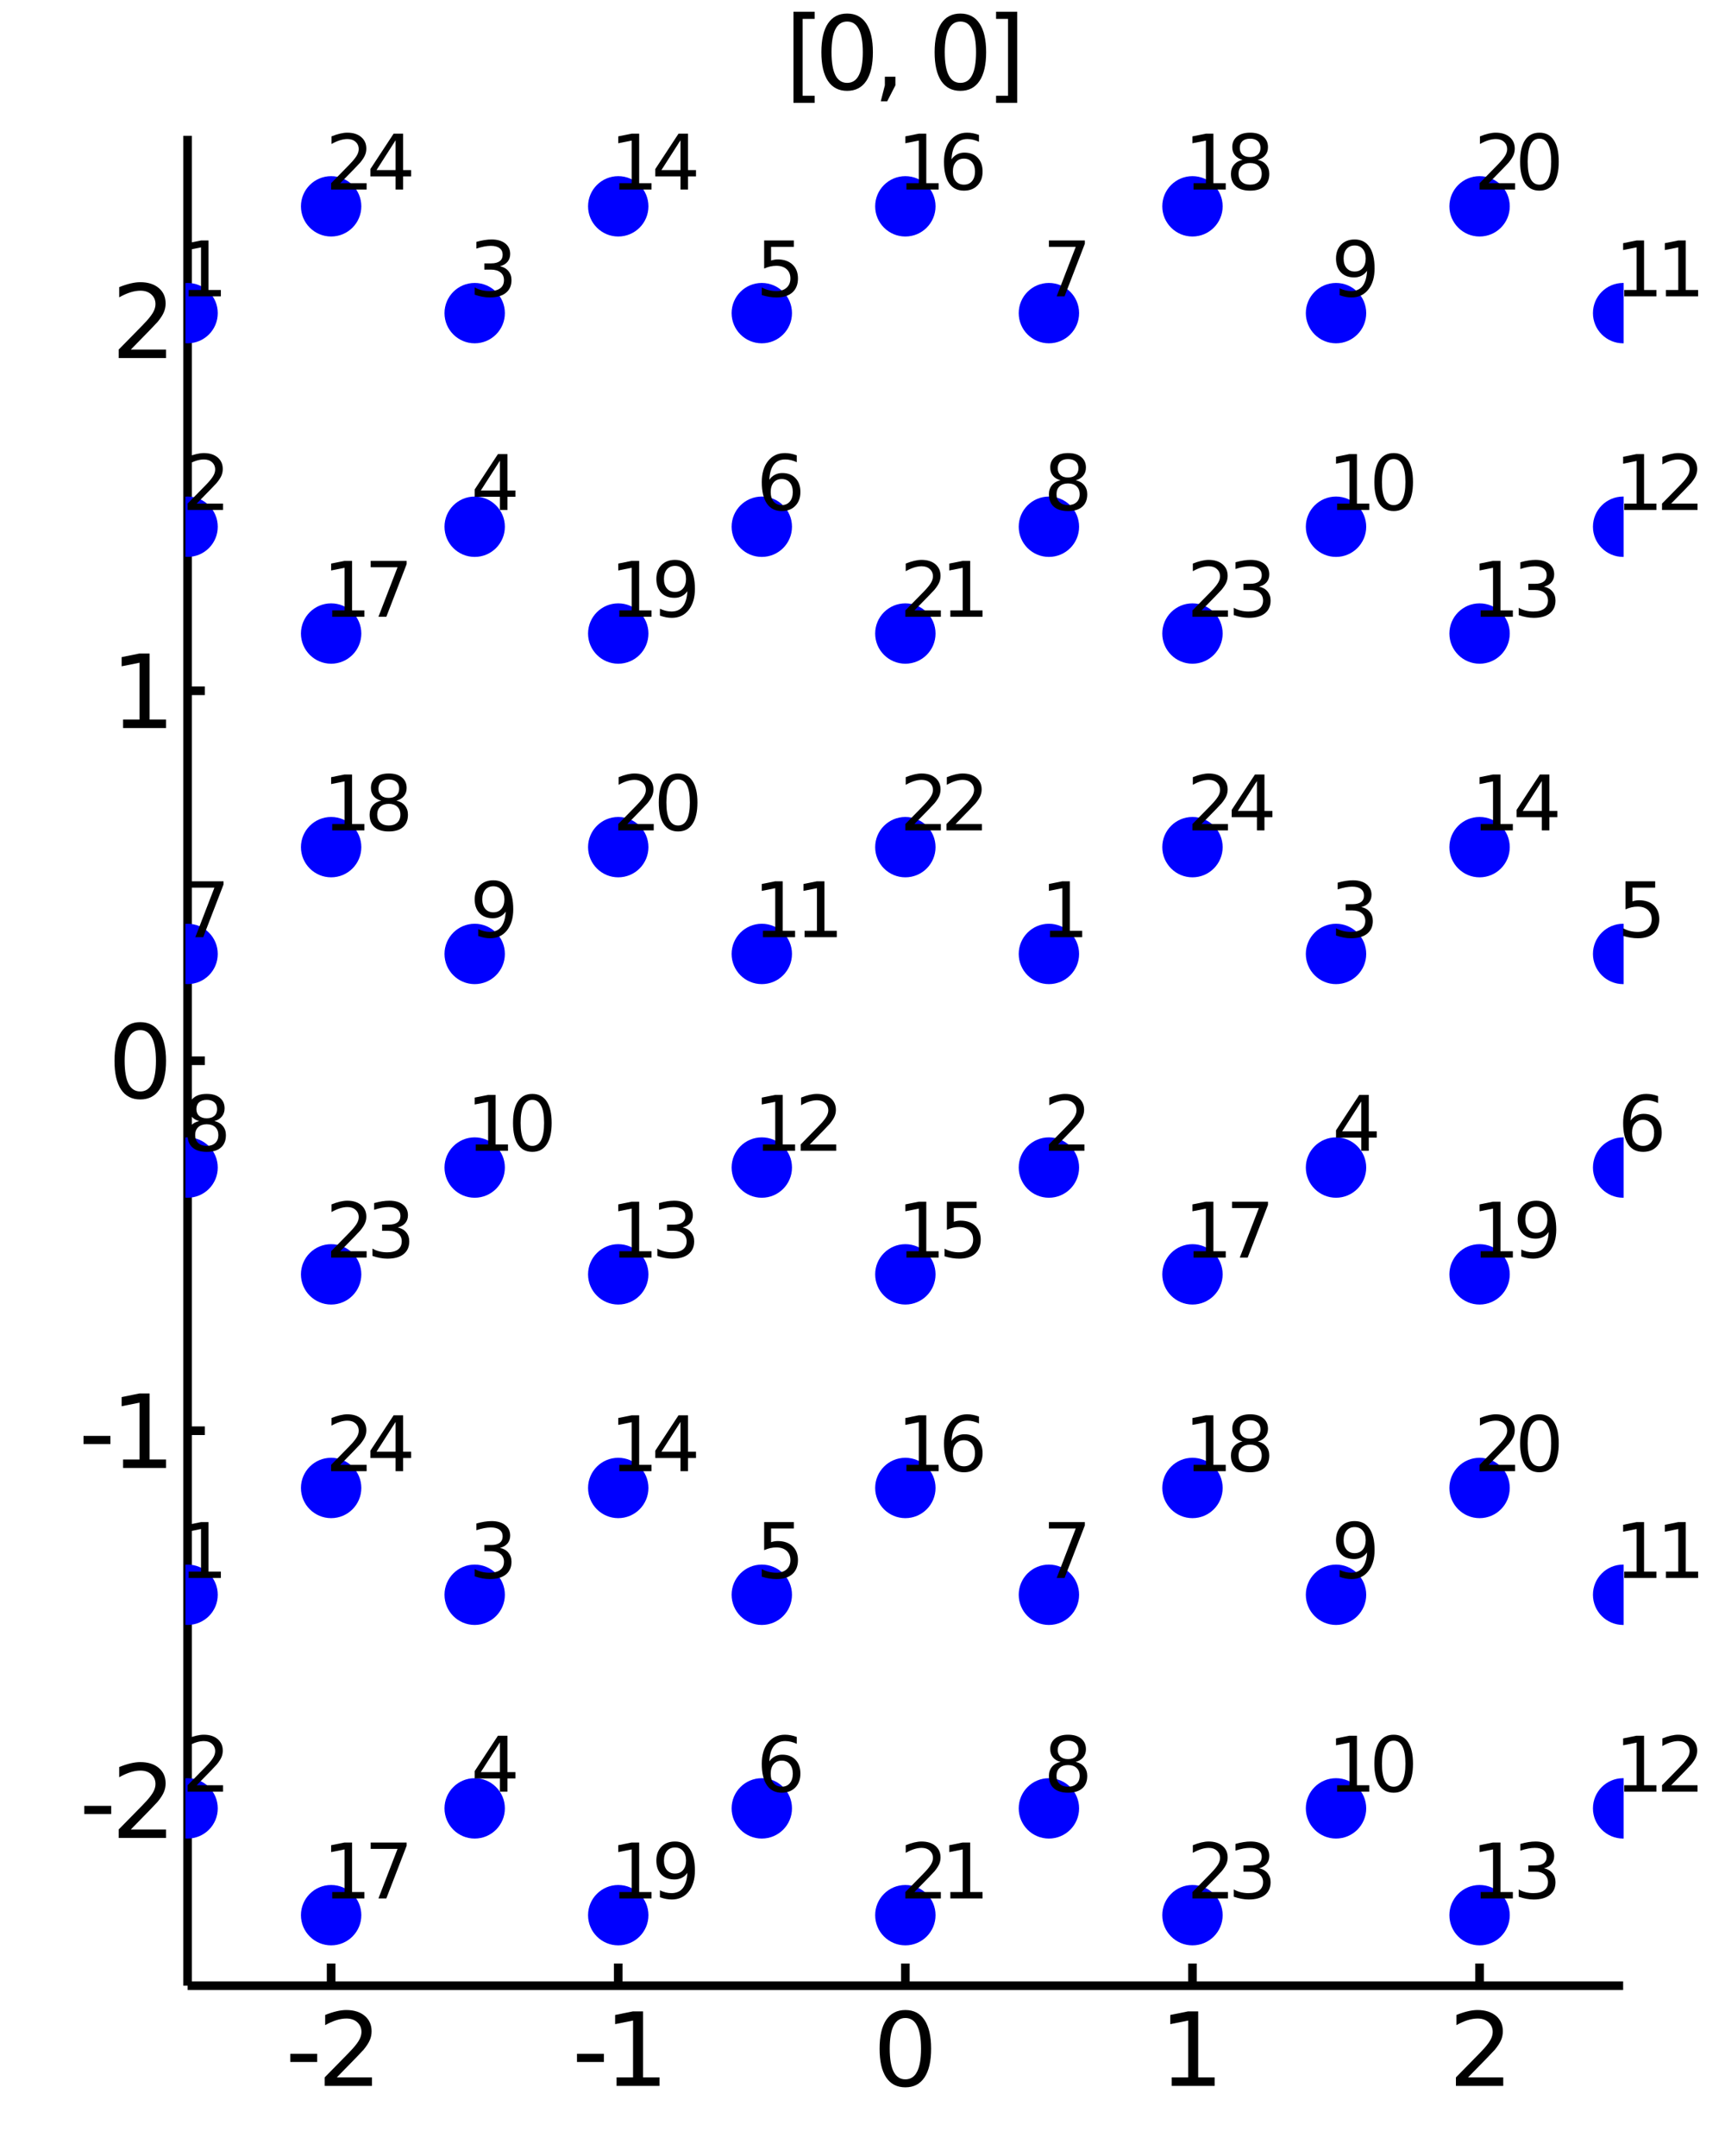 <?xml version="1.0" encoding="utf-8"?>
<svg xmlns="http://www.w3.org/2000/svg" xmlns:xlink="http://www.w3.org/1999/xlink" width="200" height="250" viewBox="0 0 800 1000">
<rect x="0" y="0" width="800" height="1000" fill="#808080" stroke="none"/>
<defs>
  <clipPath id="clip3300">
    <rect x="0" y="0" width="800" height="1000"/>
  </clipPath>
</defs>
<path clip-path="url(#clip3300)" d="
M0 1000 L800 1000 L800 0 L0 0  Z
  " fill="#ffffff" fill-rule="evenodd" fill-opacity="1"/>
<defs>
  <clipPath id="clip3301">
    <rect x="200" y="100" width="701" height="701"/>
  </clipPath>
</defs>
<path clip-path="url(#clip3300)" d="
M86.992 921.008 L752.756 921.008 L752.756 62.992 L86.992 62.992  Z
  " fill="#ffffff" fill-rule="evenodd" fill-opacity="1"/>
<defs>
  <clipPath id="clip3302">
    <rect x="86" y="62" width="667" height="859"/>
  </clipPath>
</defs>
<polyline clip-path="url(#clip3300)" style="stroke:#000000; stroke-width:4; stroke-opacity:1; fill:none" points="
  86.992,921.008 752.756,921.008 
  "/>
<polyline clip-path="url(#clip3300)" style="stroke:#000000; stroke-width:4; stroke-opacity:1; fill:none" points="
  86.992,921.008 86.992,62.992 
  "/>
<polyline clip-path="url(#clip3300)" style="stroke:#000000; stroke-width:4; stroke-opacity:1; fill:none" points="
  153.569,921.008 153.569,910.712 
  "/>
<polyline clip-path="url(#clip3300)" style="stroke:#000000; stroke-width:4; stroke-opacity:1; fill:none" points="
  286.721,921.008 286.721,910.712 
  "/>
<polyline clip-path="url(#clip3300)" style="stroke:#000000; stroke-width:4; stroke-opacity:1; fill:none" points="
  419.874,921.008 419.874,910.712 
  "/>
<polyline clip-path="url(#clip3300)" style="stroke:#000000; stroke-width:4; stroke-opacity:1; fill:none" points="
  553.027,921.008 553.027,910.712 
  "/>
<polyline clip-path="url(#clip3300)" style="stroke:#000000; stroke-width:4; stroke-opacity:1; fill:none" points="
  686.18,921.008 686.18,910.712 
  "/>
<polyline clip-path="url(#clip3300)" style="stroke:#000000; stroke-width:4; stroke-opacity:1; fill:none" points="
  86.992,835.206 94.981,835.206 
  "/>
<polyline clip-path="url(#clip3300)" style="stroke:#000000; stroke-width:4; stroke-opacity:1; fill:none" points="
  86.992,663.603 94.981,663.603 
  "/>
<polyline clip-path="url(#clip3300)" style="stroke:#000000; stroke-width:4; stroke-opacity:1; fill:none" points="
  86.992,492 94.981,492 
  "/>
<polyline clip-path="url(#clip3300)" style="stroke:#000000; stroke-width:4; stroke-opacity:1; fill:none" points="
  86.992,320.397 94.981,320.397 
  "/>
<polyline clip-path="url(#clip3300)" style="stroke:#000000; stroke-width:4; stroke-opacity:1; fill:none" points="
  86.992,148.794 94.981,148.794 
  "/>
<path clip-path="url(#clip3300)" d="M 0 0 M134.622 952.596 L147.099 952.596 L147.099 956.392 L134.622 956.392 L134.622 952.596 Z" fill="#000000" fill-rule="evenodd" fill-opacity="1" /><path clip-path="url(#clip3300)" d="M 0 0 M156.196 963.545 L172.515 963.545 L172.515 967.48 L150.571 967.48 L150.571 963.545 Q153.233 960.79 157.816 956.16 Q162.423 951.508 163.603 950.165 Q165.849 947.642 166.728 945.906 Q167.631 944.147 167.631 942.457 Q167.631 939.702 165.686 937.966 Q163.765 936.23 160.663 936.23 Q158.464 936.23 156.011 936.994 Q153.58 937.758 150.802 939.309 L150.802 934.587 Q153.626 933.452 156.08 932.874 Q158.534 932.295 160.571 932.295 Q165.941 932.295 169.136 934.98 Q172.33 937.665 172.33 942.156 Q172.33 944.286 171.52 946.207 Q170.733 948.105 168.626 950.698 Q168.048 951.369 164.946 954.586 Q161.844 957.781 156.196 963.545 Z" fill="#000000" fill-rule="evenodd" fill-opacity="1" /><path clip-path="url(#clip3300)" d="M 0 0 M267.589 952.596 L280.066 952.596 L280.066 956.392 L267.589 956.392 L267.589 952.596 Z" fill="#000000" fill-rule="evenodd" fill-opacity="1" /><path clip-path="url(#clip3300)" d="M 0 0 M285.946 963.545 L293.585 963.545 L293.585 937.179 L285.275 938.846 L285.275 934.587 L293.538 932.92 L298.214 932.92 L298.214 963.545 L305.853 963.545 L305.853 967.48 L285.946 967.48 L285.946 963.545 Z" fill="#000000" fill-rule="evenodd" fill-opacity="1" /><path clip-path="url(#clip3300)" d="M 0 0 M419.874 935.999 Q416.263 935.999 414.434 939.563 Q412.629 943.105 412.629 950.235 Q412.629 957.341 414.434 960.906 Q416.263 964.447 419.874 964.447 Q423.508 964.447 425.314 960.906 Q427.142 957.341 427.142 950.235 Q427.142 943.105 425.314 939.563 Q423.508 935.999 419.874 935.999 M419.874 932.295 Q425.684 932.295 428.74 936.901 Q431.818 941.485 431.818 950.235 Q431.818 958.961 428.74 963.568 Q425.684 968.151 419.874 968.151 Q414.064 968.151 410.985 963.568 Q407.93 958.961 407.93 950.235 Q407.93 941.485 410.985 936.901 Q414.064 932.295 419.874 932.295 Z" fill="#000000" fill-rule="evenodd" fill-opacity="1" /><path clip-path="url(#clip3300)" d="M 0 0 M543.409 963.545 L551.048 963.545 L551.048 937.179 L542.737 938.846 L542.737 934.587 L551.001 932.92 L555.677 932.92 L555.677 963.545 L563.316 963.545 L563.316 967.48 L543.409 967.48 L543.409 963.545 Z" fill="#000000" fill-rule="evenodd" fill-opacity="1" /><path clip-path="url(#clip3300)" d="M 0 0 M680.832 963.545 L697.152 963.545 L697.152 967.48 L675.207 967.48 L675.207 963.545 Q677.869 960.79 682.453 956.16 Q687.059 951.508 688.24 950.165 Q690.485 947.642 691.365 945.906 Q692.267 944.147 692.267 942.457 Q692.267 939.702 690.323 937.966 Q688.402 936.23 685.3 936.23 Q683.101 936.23 680.647 936.994 Q678.217 937.758 675.439 939.309 L675.439 934.587 Q678.263 933.452 680.717 932.874 Q683.17 932.295 685.207 932.295 Q690.578 932.295 693.772 934.98 Q696.967 937.665 696.967 942.156 Q696.967 944.286 696.156 946.207 Q695.369 948.105 693.263 950.698 Q692.684 951.369 689.582 954.586 Q686.48 957.781 680.832 963.545 Z" fill="#000000" fill-rule="evenodd" fill-opacity="1" /><path clip-path="url(#clip3300)" d="M 0 0 M39.099 837.602 L51.576 837.602 L51.576 841.398 L39.099 841.398 L39.099 837.602 Z" fill="#000000" fill-rule="evenodd" fill-opacity="1" /><path clip-path="url(#clip3300)" d="M 0 0 M60.673 848.551 L76.992 848.551 L76.992 852.486 L55.048 852.486 L55.048 848.551 Q57.71 845.797 62.293 841.167 Q66.9 836.514 68.08 835.172 Q70.326 832.648 71.205 830.912 Q72.108 829.153 72.108 827.463 Q72.108 824.709 70.163 822.973 Q68.242 821.236 65.14 821.236 Q62.941 821.236 60.488 822 Q58.057 822.764 55.279 824.315 L55.279 819.593 Q58.103 818.459 60.557 817.88 Q63.011 817.301 65.048 817.301 Q70.418 817.301 73.612 819.986 Q76.807 822.672 76.807 827.162 Q76.807 829.292 75.997 831.213 Q75.21 833.111 73.103 835.704 Q72.525 836.375 69.423 839.593 Q66.321 842.787 60.673 848.551 Z" fill="#000000" fill-rule="evenodd" fill-opacity="1" /><path clip-path="url(#clip3300)" d="M 0 0 M38.728 665.999 L51.205 665.999 L51.205 669.795 L38.728 669.795 L38.728 665.999 Z" fill="#000000" fill-rule="evenodd" fill-opacity="1" /><path clip-path="url(#clip3300)" d="M 0 0 M57.085 676.948 L64.724 676.948 L64.724 650.582 L56.413 652.249 L56.413 647.99 L64.677 646.323 L69.353 646.323 L69.353 676.948 L76.992 676.948 L76.992 680.883 L57.085 680.883 L57.085 676.948 Z" fill="#000000" fill-rule="evenodd" fill-opacity="1" /><path clip-path="url(#clip3300)" d="M 0 0 M65.048 477.799 Q61.437 477.799 59.608 481.363 Q57.802 484.905 57.802 492.035 Q57.802 499.141 59.608 502.706 Q61.437 506.248 65.048 506.248 Q68.682 506.248 70.487 502.706 Q72.316 499.141 72.316 492.035 Q72.316 484.905 70.487 481.363 Q68.682 477.799 65.048 477.799 M65.048 474.095 Q70.858 474.095 73.913 478.701 Q76.992 483.285 76.992 492.035 Q76.992 500.762 73.913 505.368 Q70.858 509.951 65.048 509.951 Q59.238 509.951 56.159 505.368 Q53.103 500.762 53.103 492.035 Q53.103 483.285 56.159 478.701 Q59.238 474.095 65.048 474.095 Z" fill="#000000" fill-rule="evenodd" fill-opacity="1" /><path clip-path="url(#clip3300)" d="M 0 0 M57.085 333.742 L64.724 333.742 L64.724 307.376 L56.413 309.043 L56.413 304.784 L64.677 303.117 L69.353 303.117 L69.353 333.742 L76.992 333.742 L76.992 337.677 L57.085 337.677 L57.085 333.742 Z" fill="#000000" fill-rule="evenodd" fill-opacity="1" /><path clip-path="url(#clip3300)" d="M 0 0 M60.673 162.139 L76.992 162.139 L76.992 166.074 L55.048 166.074 L55.048 162.139 Q57.71 159.384 62.293 154.754 Q66.9 150.102 68.08 148.759 Q70.326 146.236 71.205 144.5 Q72.108 142.74 72.108 141.051 Q72.108 138.296 70.163 136.56 Q68.242 134.824 65.14 134.824 Q62.941 134.824 60.488 135.588 Q58.057 136.352 55.279 137.903 L55.279 133.18 Q58.103 132.046 60.557 131.467 Q63.011 130.889 65.048 130.889 Q70.418 130.889 73.612 133.574 Q76.807 136.259 76.807 140.75 Q76.807 142.879 75.997 144.801 Q75.21 146.699 73.103 149.291 Q72.525 149.963 69.423 153.18 Q66.321 156.375 60.673 162.139 Z" fill="#000000" fill-rule="evenodd" fill-opacity="1" /><path clip-path="url(#clip3300)" d="M 0 0 M367.988 5.454 L377.802 5.454 L377.802 8.764 L372.247 8.764 L372.247 44.412 L377.802 44.412 L377.802 47.722 L367.988 47.722 L367.988 5.454 Z" fill="#000000" fill-rule="evenodd" fill-opacity="1" /><path clip-path="url(#clip3300)" d="M 0 0 M392.872 9.991 Q389.261 9.991 387.432 13.556 Q385.627 17.097 385.627 24.227 Q385.627 31.333 387.432 34.898 Q389.261 38.44 392.872 38.44 Q396.506 38.44 398.312 34.898 Q400.14 31.333 400.14 24.227 Q400.14 17.097 398.312 13.556 Q396.506 9.991 392.872 9.991 M392.872 6.287 Q398.682 6.287 401.738 10.893 Q404.816 15.477 404.816 24.227 Q404.816 32.953 401.738 37.56 Q398.682 42.143 392.872 42.143 Q387.062 42.143 383.983 37.56 Q380.927 32.953 380.927 24.227 Q380.927 15.477 383.983 10.893 Q387.062 6.287 392.872 6.287 Z" fill="#000000" fill-rule="evenodd" fill-opacity="1" /><path clip-path="url(#clip3300)" d="M 0 0 M410.372 35.592 L415.256 35.592 L415.256 39.574 L411.46 46.981 L408.474 46.981 L410.372 39.574 L410.372 35.592 Z" fill="#000000" fill-rule="evenodd" fill-opacity="1" /><path clip-path="url(#clip3300)" d="M 0 0 M445.395 9.991 Q441.784 9.991 439.955 13.556 Q438.149 17.097 438.149 24.227 Q438.149 31.333 439.955 34.898 Q441.784 38.44 445.395 38.44 Q449.029 38.44 450.834 34.898 Q452.663 31.333 452.663 24.227 Q452.663 17.097 450.834 13.556 Q449.029 9.991 445.395 9.991 M445.395 6.287 Q451.205 6.287 454.26 10.893 Q457.339 15.477 457.339 24.227 Q457.339 32.953 454.26 37.56 Q451.205 42.143 445.395 42.143 Q439.585 42.143 436.506 37.56 Q433.45 32.953 433.45 24.227 Q433.45 15.477 436.506 10.893 Q439.585 6.287 445.395 6.287 Z" fill="#000000" fill-rule="evenodd" fill-opacity="1" /><path clip-path="url(#clip3300)" d="M 0 0 M471.76 5.454 L471.76 47.722 L461.946 47.722 L461.946 44.412 L467.478 44.412 L467.478 8.764 L461.946 8.764 L461.946 5.454 L471.76 5.454 Z" fill="#000000" fill-rule="evenodd" fill-opacity="1" /><circle clip-path="url(#clip3302)" cx="153.569" cy="888.3" r="14" fill="#0000ff" fill-rule="evenodd" fill-opacity="1" stroke="none"/>
<path clip-path="url(#clip3300)" d="M 0 0 M154.072 877.573 L159.801 877.573 L159.801 857.799 L153.569 859.049 L153.569 855.854 L159.766 854.604 L163.273 854.604 L163.273 877.573 L169.002 877.573 L169.002 880.524 L154.072 880.524 L154.072 877.573 Z" fill="#000000" fill-rule="evenodd" fill-opacity="1" /><path clip-path="url(#clip3300)" d="M 0 0 M171.919 854.604 L188.586 854.604 L188.586 856.098 L179.176 880.524 L175.513 880.524 L184.367 857.556 L171.919 857.556 L171.919 854.604 Z" fill="#000000" fill-rule="evenodd" fill-opacity="1" /><circle clip-path="url(#clip3302)" cx="86.992" cy="739.688" r="14" fill="#0000ff" fill-rule="evenodd" fill-opacity="1" stroke="none"/>
<circle clip-path="url(#clip3302)" cx="86.992" cy="838.763" r="14" fill="#0000ff" fill-rule="evenodd" fill-opacity="1" stroke="none"/>
<circle clip-path="url(#clip3302)" cx="220.145" cy="739.688" r="14" fill="#0000ff" fill-rule="evenodd" fill-opacity="1" stroke="none"/>
<circle clip-path="url(#clip3302)" cx="220.145" cy="838.763" r="14" fill="#0000ff" fill-rule="evenodd" fill-opacity="1" stroke="none"/>
<circle clip-path="url(#clip3302)" cx="353.298" cy="739.688" r="14" fill="#0000ff" fill-rule="evenodd" fill-opacity="1" stroke="none"/>
<circle clip-path="url(#clip3302)" cx="353.298" cy="838.763" r="14" fill="#0000ff" fill-rule="evenodd" fill-opacity="1" stroke="none"/>
<circle clip-path="url(#clip3302)" cx="86.992" cy="442.462" r="14" fill="#0000ff" fill-rule="evenodd" fill-opacity="1" stroke="none"/>
<circle clip-path="url(#clip3302)" cx="86.992" cy="541.538" r="14" fill="#0000ff" fill-rule="evenodd" fill-opacity="1" stroke="none"/>
<circle clip-path="url(#clip3302)" cx="220.145" cy="442.462" r="14" fill="#0000ff" fill-rule="evenodd" fill-opacity="1" stroke="none"/>
<circle clip-path="url(#clip3302)" cx="220.145" cy="541.538" r="14" fill="#0000ff" fill-rule="evenodd" fill-opacity="1" stroke="none"/>
<circle clip-path="url(#clip3302)" cx="353.298" cy="442.462" r="14" fill="#0000ff" fill-rule="evenodd" fill-opacity="1" stroke="none"/>
<circle clip-path="url(#clip3302)" cx="353.298" cy="541.538" r="14" fill="#0000ff" fill-rule="evenodd" fill-opacity="1" stroke="none"/>
<circle clip-path="url(#clip3302)" cx="286.721" cy="591.075" r="14" fill="#0000ff" fill-rule="evenodd" fill-opacity="1" stroke="none"/>
<circle clip-path="url(#clip3302)" cx="286.721" cy="690.15" r="14" fill="#0000ff" fill-rule="evenodd" fill-opacity="1" stroke="none"/>
<circle clip-path="url(#clip3302)" cx="419.874" cy="591.075" r="14" fill="#0000ff" fill-rule="evenodd" fill-opacity="1" stroke="none"/>
<circle clip-path="url(#clip3302)" cx="419.874" cy="690.15" r="14" fill="#0000ff" fill-rule="evenodd" fill-opacity="1" stroke="none"/>
<circle clip-path="url(#clip3302)" cx="153.569" cy="293.85" r="14" fill="#0000ff" fill-rule="evenodd" fill-opacity="1" stroke="none"/>
<circle clip-path="url(#clip3302)" cx="153.569" cy="392.925" r="14" fill="#0000ff" fill-rule="evenodd" fill-opacity="1" stroke="none"/>
<circle clip-path="url(#clip3302)" cx="286.721" cy="888.3" r="14" fill="#0000ff" fill-rule="evenodd" fill-opacity="1" stroke="none"/>
<circle clip-path="url(#clip3302)" cx="419.874" cy="888.3" r="14" fill="#0000ff" fill-rule="evenodd" fill-opacity="1" stroke="none"/>
<circle clip-path="url(#clip3302)" cx="153.569" cy="591.075" r="14" fill="#0000ff" fill-rule="evenodd" fill-opacity="1" stroke="none"/>
<circle clip-path="url(#clip3302)" cx="153.569" cy="690.15" r="14" fill="#0000ff" fill-rule="evenodd" fill-opacity="1" stroke="none"/>
<path clip-path="url(#clip3300)" d="M 0 0 M87.496 728.96 L93.225 728.96 L93.225 709.186 L86.992 710.436 L86.992 707.242 L93.19 705.992 L96.697 705.992 L96.697 728.96 L102.426 728.96 L102.426 731.912 L87.496 731.912 L87.496 728.96 Z" fill="#000000" fill-rule="evenodd" fill-opacity="1" /><path clip-path="url(#clip3300)" d="M 0 0 M91.211 828.036 L103.45 828.036 L103.45 830.987 L86.992 830.987 L86.992 828.036 Q88.989 825.97 92.426 822.497 Q95.881 819.008 96.766 818.001 Q98.45 816.109 99.11 814.806 Q99.787 813.487 99.787 812.22 Q99.787 810.154 98.329 808.852 Q96.888 807.55 94.561 807.55 Q92.912 807.55 91.072 808.122 Q89.249 808.695 87.166 809.859 L87.166 806.317 Q89.284 805.466 91.124 805.032 Q92.964 804.598 94.492 804.598 Q98.52 804.598 100.916 806.612 Q103.311 808.626 103.311 811.994 Q103.311 813.591 102.704 815.032 Q102.114 816.456 100.534 818.4 Q100.1 818.904 97.773 821.317 Q95.447 823.713 91.211 828.036 Z" fill="#000000" fill-rule="evenodd" fill-opacity="1" /><path clip-path="url(#clip3300)" d="M 0 0 M231.864 717.936 Q234.381 718.474 235.787 720.176 Q237.211 721.877 237.211 724.377 Q237.211 728.214 234.572 730.315 Q231.933 732.415 227.072 732.415 Q225.44 732.415 223.704 732.085 Q221.985 731.773 220.145 731.131 L220.145 727.745 Q221.603 728.596 223.339 729.03 Q225.075 729.464 226.968 729.464 Q230.266 729.464 231.985 728.162 Q233.721 726.86 233.721 724.377 Q233.721 722.085 232.107 720.801 Q230.509 719.499 227.645 719.499 L224.624 719.499 L224.624 716.617 L227.784 716.617 Q230.371 716.617 231.742 715.592 Q233.114 714.551 233.114 712.606 Q233.114 710.61 231.69 709.551 Q230.284 708.474 227.645 708.474 Q226.204 708.474 224.555 708.787 Q222.905 709.099 220.926 709.759 L220.926 706.634 Q222.923 706.079 224.659 705.801 Q226.412 705.523 227.957 705.523 Q231.95 705.523 234.277 707.346 Q236.603 709.152 236.603 712.242 Q236.603 714.395 235.37 715.888 Q234.138 717.363 231.864 717.936 Z" fill="#000000" fill-rule="evenodd" fill-opacity="1" /><path clip-path="url(#clip3300)" d="M 0 0 M231.846 808.122 L222.992 821.959 L231.846 821.959 L231.846 808.122 M230.926 805.067 L235.336 805.067 L235.336 821.959 L239.034 821.959 L239.034 824.876 L235.336 824.876 L235.336 830.987 L231.846 830.987 L231.846 824.876 L220.145 824.876 L220.145 821.49 L230.926 805.067 Z" fill="#000000" fill-rule="evenodd" fill-opacity="1" /><path clip-path="url(#clip3300)" d="M 0 0 M354.391 705.992 L368.159 705.992 L368.159 708.943 L357.603 708.943 L357.603 715.297 Q358.367 715.037 359.131 714.915 Q359.895 714.776 360.659 714.776 Q364.999 714.776 367.534 717.155 Q370.068 719.533 370.068 723.596 Q370.068 727.78 367.464 730.106 Q364.86 732.415 360.121 732.415 Q358.489 732.415 356.787 732.138 Q355.103 731.86 353.298 731.304 L353.298 727.78 Q354.86 728.631 356.527 729.047 Q358.193 729.464 360.051 729.464 Q363.055 729.464 364.808 727.884 Q366.561 726.304 366.561 723.596 Q366.561 720.888 364.808 719.308 Q363.055 717.728 360.051 717.728 Q358.645 717.728 357.239 718.04 Q355.85 718.353 354.391 719.013 L354.391 705.992 Z" fill="#000000" fill-rule="evenodd" fill-opacity="1" /><path clip-path="url(#clip3300)" d="M 0 0 M362.551 816.629 Q360.19 816.629 358.801 818.244 Q357.43 819.859 357.43 822.671 Q357.43 825.466 358.801 827.098 Q360.19 828.713 362.551 828.713 Q364.912 828.713 366.284 827.098 Q367.673 825.466 367.673 822.671 Q367.673 819.859 366.284 818.244 Q364.912 816.629 362.551 816.629 M369.513 805.64 L369.513 808.834 Q368.193 808.209 366.839 807.879 Q365.502 807.55 364.183 807.55 Q360.711 807.55 358.871 809.893 Q357.048 812.237 356.787 816.977 Q357.812 815.466 359.357 814.668 Q360.902 813.852 362.759 813.852 Q366.666 813.852 368.923 816.23 Q371.197 818.591 371.197 822.671 Q371.197 826.664 368.836 829.077 Q366.475 831.49 362.551 831.49 Q358.055 831.49 355.676 828.053 Q353.298 824.598 353.298 818.053 Q353.298 811.907 356.214 808.261 Q359.131 804.598 364.044 804.598 Q365.364 804.598 366.7 804.859 Q368.055 805.119 369.513 805.64 Z" fill="#000000" fill-rule="evenodd" fill-opacity="1" /><path clip-path="url(#clip3300)" d="M 0 0 M86.992 408.766 L103.659 408.766 L103.659 410.259 L94.249 434.686 L90.586 434.686 L99.44 411.718 L86.992 411.718 L86.992 408.766 Z" fill="#000000" fill-rule="evenodd" fill-opacity="1" /><path clip-path="url(#clip3300)" d="M 0 0 M95.881 521.453 Q93.381 521.453 91.94 522.789 Q90.516 524.126 90.516 526.47 Q90.516 528.814 91.94 530.15 Q93.381 531.487 95.881 531.487 Q98.381 531.487 99.822 530.15 Q101.263 528.796 101.263 526.47 Q101.263 524.126 99.822 522.789 Q98.398 521.453 95.881 521.453 M92.374 519.96 Q90.117 519.404 88.85 517.859 Q87.6 516.314 87.6 514.092 Q87.6 510.984 89.805 509.178 Q92.027 507.373 95.881 507.373 Q99.752 507.373 101.957 509.178 Q104.162 510.984 104.162 514.092 Q104.162 516.314 102.895 517.859 Q101.645 519.404 99.405 519.96 Q101.94 520.55 103.346 522.269 Q104.77 523.987 104.77 526.47 Q104.77 530.237 102.461 532.251 Q100.169 534.265 95.881 534.265 Q91.593 534.265 89.284 532.251 Q86.992 530.237 86.992 526.47 Q86.992 523.987 88.416 522.269 Q89.839 520.55 92.374 519.96 M91.089 514.421 Q91.089 516.435 92.339 517.564 Q93.607 518.692 95.881 518.692 Q98.138 518.692 99.405 517.564 Q100.69 516.435 100.69 514.421 Q100.69 512.408 99.405 511.279 Q98.138 510.151 95.881 510.151 Q93.607 510.151 92.339 511.279 Q91.089 512.408 91.089 514.421 Z" fill="#000000" fill-rule="evenodd" fill-opacity="1" /><path clip-path="url(#clip3300)" d="M 0 0 M221.812 434.148 L221.812 430.954 Q223.131 431.579 224.485 431.909 Q225.839 432.239 227.141 432.239 Q230.614 432.239 232.436 429.912 Q234.277 427.568 234.537 422.812 Q233.53 424.305 231.985 425.103 Q230.44 425.902 228.565 425.902 Q224.676 425.902 222.402 423.558 Q220.145 421.197 220.145 417.117 Q220.145 413.124 222.506 410.711 Q224.867 408.298 228.791 408.298 Q233.287 408.298 235.648 411.753 Q238.027 415.19 238.027 421.752 Q238.027 427.881 235.11 431.544 Q232.211 435.19 227.298 435.19 Q225.978 435.19 224.624 434.929 Q223.27 434.669 221.812 434.148 M228.791 423.159 Q231.152 423.159 232.523 421.544 Q233.912 419.93 233.912 417.117 Q233.912 414.322 232.523 412.707 Q231.152 411.075 228.791 411.075 Q226.43 411.075 225.041 412.707 Q223.669 414.322 223.669 417.117 Q223.669 419.93 225.041 421.544 Q226.43 423.159 228.791 423.159 Z" fill="#000000" fill-rule="evenodd" fill-opacity="1" /><path clip-path="url(#clip3300)" d="M 0 0 M220.648 530.81 L226.377 530.81 L226.377 511.036 L220.145 512.286 L220.145 509.092 L226.343 507.842 L229.85 507.842 L229.85 530.81 L235.579 530.81 L235.579 533.762 L220.648 533.762 L220.648 530.81 Z" fill="#000000" fill-rule="evenodd" fill-opacity="1" /><path clip-path="url(#clip3300)" d="M 0 0 M246.881 510.151 Q244.173 510.151 242.801 512.824 Q241.447 515.48 241.447 520.828 Q241.447 526.157 242.801 528.831 Q244.173 531.487 246.881 531.487 Q249.607 531.487 250.961 528.831 Q252.332 526.157 252.332 520.828 Q252.332 515.48 250.961 512.824 Q249.607 510.151 246.881 510.151 M246.881 507.373 Q251.238 507.373 253.53 510.828 Q255.839 514.265 255.839 520.828 Q255.839 527.373 253.53 530.828 Q251.238 534.265 246.881 534.265 Q242.523 534.265 240.214 530.828 Q237.923 527.373 237.923 520.828 Q237.923 514.265 240.214 510.828 Q242.523 507.373 246.881 507.373 Z" fill="#000000" fill-rule="evenodd" fill-opacity="1" /><path clip-path="url(#clip3300)" d="M 0 0 M353.801 431.735 L359.53 431.735 L359.53 411.961 L353.298 413.211 L353.298 410.016 L359.496 408.766 L363.002 408.766 L363.002 431.735 L368.732 431.735 L368.732 434.686 L353.801 434.686 L353.801 431.735 Z" fill="#000000" fill-rule="evenodd" fill-opacity="1" /><path clip-path="url(#clip3300)" d="M 0 0 M373.141 431.735 L378.87 431.735 L378.87 411.961 L372.638 413.211 L372.638 410.016 L378.836 408.766 L382.343 408.766 L382.343 431.735 L388.072 431.735 L388.072 434.686 L373.141 434.686 L373.141 431.735 Z" fill="#000000" fill-rule="evenodd" fill-opacity="1" /><path clip-path="url(#clip3300)" d="M 0 0 M353.801 530.81 L359.53 530.81 L359.53 511.036 L353.298 512.286 L353.298 509.092 L359.496 507.842 L363.002 507.842 L363.002 530.81 L368.732 530.81 L368.732 533.762 L353.801 533.762 L353.801 530.81 Z" fill="#000000" fill-rule="evenodd" fill-opacity="1" /><path clip-path="url(#clip3300)" d="M 0 0 M375.554 530.81 L387.794 530.81 L387.794 533.762 L371.336 533.762 L371.336 530.81 Q373.332 528.744 376.77 525.272 Q380.225 521.782 381.11 520.776 Q382.794 518.883 383.454 517.581 Q384.131 516.262 384.131 514.994 Q384.131 512.928 382.672 511.626 Q381.232 510.324 378.905 510.324 Q377.256 510.324 375.416 510.897 Q373.593 511.47 371.509 512.633 L371.509 509.092 Q373.627 508.241 375.468 507.807 Q377.308 507.373 378.836 507.373 Q382.863 507.373 385.259 509.387 Q387.655 511.401 387.655 514.769 Q387.655 516.366 387.047 517.807 Q386.457 519.23 384.877 521.175 Q384.443 521.678 382.117 524.091 Q379.791 526.487 375.554 530.81 Z" fill="#000000" fill-rule="evenodd" fill-opacity="1" /><path clip-path="url(#clip3300)" d="M 0 0 M287.225 580.348 L292.954 580.348 L292.954 560.574 L286.721 561.824 L286.721 558.629 L292.919 557.379 L296.426 557.379 L296.426 580.348 L302.155 580.348 L302.155 583.299 L287.225 583.299 L287.225 580.348 Z" fill="#000000" fill-rule="evenodd" fill-opacity="1" /><path clip-path="url(#clip3300)" d="M 0 0 M316.582 569.324 Q319.1 569.862 320.506 571.563 Q321.929 573.264 321.929 575.764 Q321.929 579.601 319.291 581.702 Q316.652 583.803 311.791 583.803 Q310.159 583.803 308.423 583.473 Q306.704 583.16 304.864 582.518 L304.864 579.132 Q306.322 579.983 308.058 580.417 Q309.794 580.851 311.686 580.851 Q314.985 580.851 316.704 579.549 Q318.44 578.247 318.44 575.764 Q318.44 573.473 316.825 572.188 Q315.228 570.886 312.363 570.886 L309.343 570.886 L309.343 568.004 L312.502 568.004 Q315.089 568.004 316.461 566.98 Q317.832 565.938 317.832 563.994 Q317.832 561.997 316.409 560.938 Q315.002 559.862 312.363 559.862 Q310.923 559.862 309.273 560.174 Q307.624 560.487 305.645 561.146 L305.645 558.021 Q307.641 557.466 309.377 557.188 Q311.131 556.91 312.676 556.91 Q316.669 556.91 318.995 558.733 Q321.322 560.539 321.322 563.629 Q321.322 565.782 320.089 567.275 Q318.857 568.751 316.582 569.324 Z" fill="#000000" fill-rule="evenodd" fill-opacity="1" /><path clip-path="url(#clip3300)" d="M 0 0 M287.225 679.423 L292.954 679.423 L292.954 659.649 L286.721 660.899 L286.721 657.704 L292.919 656.454 L296.426 656.454 L296.426 679.423 L302.155 679.423 L302.155 682.374 L287.225 682.374 L287.225 679.423 Z" fill="#000000" fill-rule="evenodd" fill-opacity="1" /><path clip-path="url(#clip3300)" d="M 0 0 M315.593 659.51 L306.739 673.347 L315.593 673.347 L315.593 659.51 M314.672 656.454 L319.082 656.454 L319.082 673.347 L322.78 673.347 L322.78 676.263 L319.082 676.263 L319.082 682.374 L315.593 682.374 L315.593 676.263 L303.891 676.263 L303.891 672.878 L314.672 656.454 Z" fill="#000000" fill-rule="evenodd" fill-opacity="1" /><path clip-path="url(#clip3300)" d="M 0 0 M420.377 580.348 L426.107 580.348 L426.107 560.574 L419.874 561.824 L419.874 558.629 L426.072 557.379 L429.579 557.379 L429.579 580.348 L435.308 580.348 L435.308 583.299 L420.377 583.299 L420.377 580.348 Z" fill="#000000" fill-rule="evenodd" fill-opacity="1" /><path clip-path="url(#clip3300)" d="M 0 0 M439.145 557.379 L452.912 557.379 L452.912 560.33 L442.357 560.33 L442.357 566.685 Q443.12 566.424 443.884 566.303 Q444.648 566.164 445.412 566.164 Q449.752 566.164 452.287 568.542 Q454.822 570.921 454.822 574.983 Q454.822 579.167 452.218 581.494 Q449.613 583.803 444.874 583.803 Q443.242 583.803 441.541 583.525 Q439.857 583.247 438.051 582.691 L438.051 579.167 Q439.613 580.018 441.28 580.435 Q442.947 580.851 444.804 580.851 Q447.808 580.851 449.561 579.271 Q451.315 577.692 451.315 574.983 Q451.315 572.275 449.561 570.695 Q447.808 569.115 444.804 569.115 Q443.398 569.115 441.992 569.428 Q440.603 569.74 439.145 570.4 L439.145 557.379 Z" fill="#000000" fill-rule="evenodd" fill-opacity="1" /><path clip-path="url(#clip3300)" d="M 0 0 M420.377 679.423 L426.107 679.423 L426.107 659.649 L419.874 660.899 L419.874 657.704 L426.072 656.454 L429.579 656.454 L429.579 679.423 L435.308 679.423 L435.308 682.374 L420.377 682.374 L420.377 679.423 Z" fill="#000000" fill-rule="evenodd" fill-opacity="1" /><path clip-path="url(#clip3300)" d="M 0 0 M447.044 668.017 Q444.683 668.017 443.294 669.631 Q441.923 671.246 441.923 674.058 Q441.923 676.853 443.294 678.485 Q444.683 680.1 447.044 680.1 Q449.405 680.1 450.777 678.485 Q452.166 676.853 452.166 674.058 Q452.166 671.246 450.777 669.631 Q449.405 668.017 447.044 668.017 M454.006 657.027 L454.006 660.222 Q452.686 659.597 451.332 659.267 Q449.995 658.937 448.676 658.937 Q445.204 658.937 443.363 661.281 Q441.541 663.624 441.28 668.364 Q442.304 666.853 443.85 666.055 Q445.395 665.239 447.252 665.239 Q451.159 665.239 453.416 667.617 Q455.69 669.978 455.69 674.058 Q455.69 678.051 453.329 680.465 Q450.968 682.878 447.044 682.878 Q442.548 682.878 440.169 679.44 Q437.791 675.985 437.791 669.44 Q437.791 663.294 440.707 659.649 Q443.624 655.986 448.537 655.986 Q449.856 655.986 451.193 656.246 Q452.547 656.506 454.006 657.027 Z" fill="#000000" fill-rule="evenodd" fill-opacity="1" /><path clip-path="url(#clip3300)" d="M 0 0 M154.072 283.122 L159.801 283.122 L159.801 263.348 L153.569 264.598 L153.569 261.404 L159.766 260.154 L163.273 260.154 L163.273 283.122 L169.002 283.122 L169.002 286.074 L154.072 286.074 L154.072 283.122 Z" fill="#000000" fill-rule="evenodd" fill-opacity="1" /><path clip-path="url(#clip3300)" d="M 0 0 M171.919 260.154 L188.586 260.154 L188.586 261.647 L179.176 286.074 L175.513 286.074 L184.367 263.105 L171.919 263.105 L171.919 260.154 Z" fill="#000000" fill-rule="evenodd" fill-opacity="1" /><path clip-path="url(#clip3300)" d="M 0 0 M154.072 382.198 L159.801 382.198 L159.801 362.423 L153.569 363.673 L153.569 360.479 L159.766 359.229 L163.273 359.229 L163.273 382.198 L169.002 382.198 L169.002 385.149 L154.072 385.149 L154.072 382.198 Z" fill="#000000" fill-rule="evenodd" fill-opacity="1" /><path clip-path="url(#clip3300)" d="M 0 0 M180.304 372.84 Q177.804 372.84 176.364 374.177 Q174.94 375.514 174.94 377.857 Q174.94 380.201 176.364 381.538 Q177.804 382.875 180.304 382.875 Q182.804 382.875 184.245 381.538 Q185.686 380.184 185.686 377.857 Q185.686 375.514 184.245 374.177 Q182.822 372.84 180.304 372.84 M176.798 371.347 Q174.541 370.791 173.273 369.246 Q172.023 367.701 172.023 365.479 Q172.023 362.371 174.228 360.566 Q176.45 358.76 180.304 358.76 Q184.176 358.76 186.381 360.566 Q188.586 362.371 188.586 365.479 Q188.586 367.701 187.318 369.246 Q186.068 370.791 183.829 371.347 Q186.363 371.937 187.77 373.656 Q189.193 375.375 189.193 377.857 Q189.193 381.625 186.884 383.638 Q184.593 385.652 180.304 385.652 Q176.016 385.652 173.707 383.638 Q171.416 381.625 171.416 377.857 Q171.416 375.375 172.839 373.656 Q174.263 371.937 176.798 371.347 M175.513 365.809 Q175.513 367.823 176.763 368.951 Q178.03 370.08 180.304 370.08 Q182.561 370.08 183.829 368.951 Q185.113 367.823 185.113 365.809 Q185.113 363.795 183.829 362.666 Q182.561 361.538 180.304 361.538 Q178.03 361.538 176.763 362.666 Q175.513 363.795 175.513 365.809 Z" fill="#000000" fill-rule="evenodd" fill-opacity="1" /><path clip-path="url(#clip3300)" d="M 0 0 M287.225 877.573 L292.954 877.573 L292.954 857.799 L286.721 859.049 L286.721 855.854 L292.919 854.604 L296.426 854.604 L296.426 877.573 L302.155 877.573 L302.155 880.524 L287.225 880.524 L287.225 877.573 Z" fill="#000000" fill-rule="evenodd" fill-opacity="1" /><path clip-path="url(#clip3300)" d="M 0 0 M306.061 879.986 L306.061 876.792 Q307.381 877.417 308.735 877.747 Q310.089 878.077 311.391 878.077 Q314.863 878.077 316.686 875.75 Q318.527 873.406 318.787 868.65 Q317.78 870.143 316.235 870.941 Q314.69 871.74 312.815 871.74 Q308.926 871.74 306.652 869.396 Q304.395 867.035 304.395 862.955 Q304.395 858.962 306.756 856.549 Q309.117 854.136 313.041 854.136 Q317.537 854.136 319.898 857.591 Q322.277 861.028 322.277 867.591 Q322.277 873.719 319.36 877.382 Q316.461 881.028 311.548 881.028 Q310.228 881.028 308.874 880.768 Q307.52 880.507 306.061 879.986 M313.041 868.997 Q315.402 868.997 316.773 867.382 Q318.162 865.768 318.162 862.955 Q318.162 860.16 316.773 858.545 Q315.402 856.914 313.041 856.914 Q310.679 856.914 309.291 858.545 Q307.919 860.16 307.919 862.955 Q307.919 865.768 309.291 867.382 Q310.679 868.997 313.041 868.997 Z" fill="#000000" fill-rule="evenodd" fill-opacity="1" /><path clip-path="url(#clip3300)" d="M 0 0 M424.093 877.573 L436.332 877.573 L436.332 880.524 L419.874 880.524 L419.874 877.573 Q421.871 875.507 425.308 872.035 Q428.763 868.545 429.648 867.538 Q431.332 865.646 431.992 864.344 Q432.669 863.025 432.669 861.757 Q432.669 859.691 431.211 858.389 Q429.77 857.087 427.443 857.087 Q425.794 857.087 423.954 857.66 Q422.131 858.233 420.048 859.396 L420.048 855.854 Q422.166 855.004 424.006 854.57 Q425.846 854.136 427.374 854.136 Q431.402 854.136 433.798 856.15 Q436.193 858.164 436.193 861.532 Q436.193 863.129 435.586 864.57 Q434.995 865.993 433.416 867.938 Q432.982 868.441 430.655 870.854 Q428.329 873.25 424.093 877.573 Z" fill="#000000" fill-rule="evenodd" fill-opacity="1" /><path clip-path="url(#clip3300)" d="M 0 0 M440.742 877.573 L446.471 877.573 L446.471 857.799 L440.238 859.049 L440.238 855.854 L446.436 854.604 L449.943 854.604 L449.943 877.573 L455.672 877.573 L455.672 880.524 L440.742 880.524 L440.742 877.573 Z" fill="#000000" fill-rule="evenodd" fill-opacity="1" /><path clip-path="url(#clip3300)" d="M 0 0 M157.787 580.348 L170.027 580.348 L170.027 583.299 L153.569 583.299 L153.569 580.348 Q155.565 578.282 159.003 574.81 Q162.457 571.32 163.343 570.313 Q165.027 568.421 165.686 567.119 Q166.364 565.799 166.364 564.532 Q166.364 562.466 164.905 561.164 Q163.464 559.862 161.138 559.862 Q159.489 559.862 157.648 560.435 Q155.825 561.008 153.742 562.171 L153.742 558.629 Q155.86 557.778 157.7 557.344 Q159.541 556.91 161.068 556.91 Q165.096 556.91 167.492 558.924 Q169.888 560.938 169.888 564.306 Q169.888 565.903 169.28 567.344 Q168.69 568.768 167.11 570.712 Q166.676 571.216 164.35 573.629 Q162.023 576.025 157.787 580.348 Z" fill="#000000" fill-rule="evenodd" fill-opacity="1" /><path clip-path="url(#clip3300)" d="M 0 0 M184.454 569.324 Q186.971 569.862 188.377 571.563 Q189.801 573.264 189.801 575.764 Q189.801 579.601 187.162 581.702 Q184.523 583.803 179.662 583.803 Q178.03 583.803 176.294 583.473 Q174.575 583.16 172.735 582.518 L172.735 579.132 Q174.193 579.983 175.929 580.417 Q177.666 580.851 179.558 580.851 Q182.857 580.851 184.575 579.549 Q186.311 578.247 186.311 575.764 Q186.311 573.473 184.697 572.188 Q183.1 570.886 180.235 570.886 L177.214 570.886 L177.214 568.004 L180.374 568.004 Q182.961 568.004 184.332 566.98 Q185.704 565.938 185.704 563.994 Q185.704 561.997 184.28 560.938 Q182.874 559.862 180.235 559.862 Q178.794 559.862 177.145 560.174 Q175.495 560.487 173.516 561.146 L173.516 558.021 Q175.513 557.466 177.249 557.188 Q179.002 556.91 180.548 556.91 Q184.541 556.91 186.867 558.733 Q189.193 560.539 189.193 563.629 Q189.193 565.782 187.961 567.275 Q186.728 568.751 184.454 569.324 Z" fill="#000000" fill-rule="evenodd" fill-opacity="1" /><path clip-path="url(#clip3300)" d="M 0 0 M157.787 679.423 L170.027 679.423 L170.027 682.374 L153.569 682.374 L153.569 679.423 Q155.565 677.357 159.003 673.885 Q162.457 670.395 163.343 669.388 Q165.027 667.496 165.686 666.194 Q166.364 664.874 166.364 663.607 Q166.364 661.541 164.905 660.239 Q163.464 658.937 161.138 658.937 Q159.489 658.937 157.648 659.51 Q155.825 660.083 153.742 661.246 L153.742 657.704 Q155.86 656.854 157.7 656.42 Q159.541 655.986 161.068 655.986 Q165.096 655.986 167.492 657.999 Q169.888 660.013 169.888 663.381 Q169.888 664.979 169.28 666.419 Q168.69 667.843 167.11 669.788 Q166.676 670.291 164.35 672.704 Q162.023 675.1 157.787 679.423 Z" fill="#000000" fill-rule="evenodd" fill-opacity="1" /><path clip-path="url(#clip3300)" d="M 0 0 M183.464 659.51 L174.61 673.347 L183.464 673.347 L183.464 659.51 M182.544 656.454 L186.954 656.454 L186.954 673.347 L190.652 673.347 L190.652 676.263 L186.954 676.263 L186.954 682.374 L183.464 682.374 L183.464 676.263 L171.763 676.263 L171.763 672.878 L182.544 656.454 Z" fill="#000000" fill-rule="evenodd" fill-opacity="1" /><circle clip-path="url(#clip3302)" cx="86.992" cy="145.237" r="14" fill="#0000ff" fill-rule="evenodd" fill-opacity="1" stroke="none"/>
<circle clip-path="url(#clip3302)" cx="86.992" cy="244.312" r="14" fill="#0000ff" fill-rule="evenodd" fill-opacity="1" stroke="none"/>
<circle clip-path="url(#clip3302)" cx="220.145" cy="145.237" r="14" fill="#0000ff" fill-rule="evenodd" fill-opacity="1" stroke="none"/>
<circle clip-path="url(#clip3302)" cx="220.145" cy="244.312" r="14" fill="#0000ff" fill-rule="evenodd" fill-opacity="1" stroke="none"/>
<circle clip-path="url(#clip3302)" cx="353.298" cy="145.237" r="14" fill="#0000ff" fill-rule="evenodd" fill-opacity="1" stroke="none"/>
<circle clip-path="url(#clip3302)" cx="353.298" cy="244.312" r="14" fill="#0000ff" fill-rule="evenodd" fill-opacity="1" stroke="none"/>
<circle clip-path="url(#clip3302)" cx="286.721" cy="95.7" r="14" fill="#0000ff" fill-rule="evenodd" fill-opacity="1" stroke="none"/>
<circle clip-path="url(#clip3302)" cx="419.874" cy="95.7" r="14" fill="#0000ff" fill-rule="evenodd" fill-opacity="1" stroke="none"/>
<circle clip-path="url(#clip3302)" cx="286.721" cy="293.85" r="14" fill="#0000ff" fill-rule="evenodd" fill-opacity="1" stroke="none"/>
<circle clip-path="url(#clip3302)" cx="286.721" cy="392.925" r="14" fill="#0000ff" fill-rule="evenodd" fill-opacity="1" stroke="none"/>
<circle clip-path="url(#clip3302)" cx="419.874" cy="293.85" r="14" fill="#0000ff" fill-rule="evenodd" fill-opacity="1" stroke="none"/>
<circle clip-path="url(#clip3302)" cx="419.874" cy="392.925" r="14" fill="#0000ff" fill-rule="evenodd" fill-opacity="1" stroke="none"/>
<circle clip-path="url(#clip3302)" cx="153.569" cy="95.7" r="14" fill="#0000ff" fill-rule="evenodd" fill-opacity="1" stroke="none"/>
<path clip-path="url(#clip3300)" d="M 0 0 M87.496 134.51 L93.225 134.51 L93.225 114.735 L86.992 115.985 L86.992 112.791 L93.19 111.541 L96.697 111.541 L96.697 134.51 L102.426 134.51 L102.426 137.461 L87.496 137.461 L87.496 134.51 Z" fill="#000000" fill-rule="evenodd" fill-opacity="1" /><path clip-path="url(#clip3300)" d="M 0 0 M91.211 233.585 L103.45 233.585 L103.45 236.536 L86.992 236.536 L86.992 233.585 Q88.989 231.519 92.426 228.047 Q95.881 224.557 96.766 223.55 Q98.45 221.658 99.11 220.356 Q99.787 219.036 99.787 217.769 Q99.787 215.703 98.329 214.401 Q96.888 213.099 94.561 213.099 Q92.912 213.099 91.072 213.672 Q89.249 214.245 87.166 215.408 L87.166 211.866 Q89.284 211.015 91.124 210.581 Q92.964 210.147 94.492 210.147 Q98.52 210.147 100.916 212.161 Q103.311 214.175 103.311 217.543 Q103.311 219.14 102.704 220.581 Q102.114 222.005 100.534 223.949 Q100.1 224.453 97.773 226.866 Q95.447 229.262 91.211 233.585 Z" fill="#000000" fill-rule="evenodd" fill-opacity="1" /><path clip-path="url(#clip3300)" d="M 0 0 M231.864 123.485 Q234.381 124.024 235.787 125.725 Q237.211 127.426 237.211 129.926 Q237.211 133.763 234.572 135.864 Q231.933 137.965 227.072 137.965 Q225.44 137.965 223.704 137.635 Q221.985 137.322 220.145 136.68 L220.145 133.294 Q221.603 134.145 223.339 134.579 Q225.075 135.013 226.968 135.013 Q230.266 135.013 231.985 133.711 Q233.721 132.409 233.721 129.926 Q233.721 127.635 232.107 126.35 Q230.509 125.048 227.645 125.048 L224.624 125.048 L224.624 122.166 L227.784 122.166 Q230.371 122.166 231.742 121.142 Q233.114 120.1 233.114 118.156 Q233.114 116.159 231.69 115.1 Q230.284 114.024 227.645 114.024 Q226.204 114.024 224.555 114.336 Q222.905 114.649 220.926 115.308 L220.926 112.183 Q222.923 111.628 224.659 111.35 Q226.412 111.072 227.957 111.072 Q231.95 111.072 234.277 112.895 Q236.603 114.701 236.603 117.791 Q236.603 119.944 235.37 121.437 Q234.138 122.913 231.864 123.485 Z" fill="#000000" fill-rule="evenodd" fill-opacity="1" /><path clip-path="url(#clip3300)" d="M 0 0 M231.846 213.672 L222.992 227.508 L231.846 227.508 L231.846 213.672 M230.926 210.616 L235.336 210.616 L235.336 227.508 L239.034 227.508 L239.034 230.425 L235.336 230.425 L235.336 236.536 L231.846 236.536 L231.846 230.425 L220.145 230.425 L220.145 227.04 L230.926 210.616 Z" fill="#000000" fill-rule="evenodd" fill-opacity="1" /><path clip-path="url(#clip3300)" d="M 0 0 M354.391 111.541 L368.159 111.541 L368.159 114.492 L357.603 114.492 L357.603 120.847 Q358.367 120.586 359.131 120.465 Q359.895 120.326 360.659 120.326 Q364.999 120.326 367.534 122.704 Q370.068 125.083 370.068 129.145 Q370.068 133.329 367.464 135.656 Q364.86 137.965 360.121 137.965 Q358.489 137.965 356.787 137.687 Q355.103 137.409 353.298 136.853 L353.298 133.329 Q354.86 134.18 356.527 134.596 Q358.193 135.013 360.051 135.013 Q363.055 135.013 364.808 133.433 Q366.561 131.853 366.561 129.145 Q366.561 126.437 364.808 124.857 Q363.055 123.277 360.051 123.277 Q358.645 123.277 357.239 123.59 Q355.85 123.902 354.391 124.562 L354.391 111.541 Z" fill="#000000" fill-rule="evenodd" fill-opacity="1" /><path clip-path="url(#clip3300)" d="M 0 0 M362.551 222.179 Q360.19 222.179 358.801 223.793 Q357.43 225.408 357.43 228.22 Q357.43 231.015 358.801 232.647 Q360.19 234.262 362.551 234.262 Q364.912 234.262 366.284 232.647 Q367.673 231.015 367.673 228.22 Q367.673 225.408 366.284 223.793 Q364.912 222.179 362.551 222.179 M369.513 211.189 L369.513 214.384 Q368.193 213.759 366.839 213.429 Q365.502 213.099 364.183 213.099 Q360.711 213.099 358.871 215.443 Q357.048 217.786 356.787 222.526 Q357.812 221.015 359.357 220.217 Q360.902 219.401 362.759 219.401 Q366.666 219.401 368.923 221.779 Q371.197 224.14 371.197 228.22 Q371.197 232.213 368.836 234.626 Q366.475 237.04 362.551 237.04 Q358.055 237.04 355.676 233.602 Q353.298 230.147 353.298 223.602 Q353.298 217.456 356.214 213.811 Q359.131 210.147 364.044 210.147 Q365.364 210.147 366.7 210.408 Q368.055 210.668 369.513 211.189 Z" fill="#000000" fill-rule="evenodd" fill-opacity="1" /><path clip-path="url(#clip3300)" d="M 0 0 M287.225 84.972 L292.954 84.972 L292.954 65.198 L286.721 66.448 L286.721 63.254 L292.919 62.004 L296.426 62.004 L296.426 84.972 L302.155 84.972 L302.155 87.924 L287.225 87.924 L287.225 84.972 Z" fill="#000000" fill-rule="evenodd" fill-opacity="1" /><path clip-path="url(#clip3300)" d="M 0 0 M315.593 65.059 L306.739 78.896 L315.593 78.896 L315.593 65.059 M314.672 62.004 L319.082 62.004 L319.082 78.896 L322.78 78.896 L322.78 81.812 L319.082 81.812 L319.082 87.924 L315.593 87.924 L315.593 81.812 L303.891 81.812 L303.891 78.427 L314.672 62.004 Z" fill="#000000" fill-rule="evenodd" fill-opacity="1" /><path clip-path="url(#clip3300)" d="M 0 0 M420.377 84.972 L426.107 84.972 L426.107 65.198 L419.874 66.448 L419.874 63.254 L426.072 62.004 L429.579 62.004 L429.579 84.972 L435.308 84.972 L435.308 87.924 L420.377 87.924 L420.377 84.972 Z" fill="#000000" fill-rule="evenodd" fill-opacity="1" /><path clip-path="url(#clip3300)" d="M 0 0 M447.044 73.566 Q444.683 73.566 443.294 75.18 Q441.923 76.795 441.923 79.608 Q441.923 82.403 443.294 84.035 Q444.683 85.649 447.044 85.649 Q449.405 85.649 450.777 84.035 Q452.166 82.403 452.166 79.608 Q452.166 76.795 450.777 75.18 Q449.405 73.566 447.044 73.566 M454.006 62.576 L454.006 65.771 Q452.686 65.146 451.332 64.816 Q449.995 64.486 448.676 64.486 Q445.204 64.486 443.363 66.83 Q441.541 69.174 441.28 73.913 Q442.304 72.403 443.85 71.604 Q445.395 70.788 447.252 70.788 Q451.159 70.788 453.416 73.167 Q455.69 75.528 455.69 79.608 Q455.69 83.601 453.329 86.014 Q450.968 88.427 447.044 88.427 Q442.548 88.427 440.169 84.99 Q437.791 81.535 437.791 74.99 Q437.791 68.844 440.707 65.198 Q443.624 61.535 448.537 61.535 Q449.856 61.535 451.193 61.795 Q452.547 62.056 454.006 62.576 Z" fill="#000000" fill-rule="evenodd" fill-opacity="1" /><path clip-path="url(#clip3300)" d="M 0 0 M287.225 283.122 L292.954 283.122 L292.954 263.348 L286.721 264.598 L286.721 261.404 L292.919 260.154 L296.426 260.154 L296.426 283.122 L302.155 283.122 L302.155 286.074 L287.225 286.074 L287.225 283.122 Z" fill="#000000" fill-rule="evenodd" fill-opacity="1" /><path clip-path="url(#clip3300)" d="M 0 0 M306.061 285.536 L306.061 282.341 Q307.381 282.966 308.735 283.296 Q310.089 283.626 311.391 283.626 Q314.863 283.626 316.686 281.299 Q318.527 278.956 318.787 274.199 Q317.78 275.692 316.235 276.49 Q314.69 277.289 312.815 277.289 Q308.926 277.289 306.652 274.945 Q304.395 272.584 304.395 268.504 Q304.395 264.511 306.756 262.098 Q309.117 259.685 313.041 259.685 Q317.537 259.685 319.898 263.14 Q322.277 266.577 322.277 273.14 Q322.277 279.268 319.36 282.931 Q316.461 286.577 311.548 286.577 Q310.228 286.577 308.874 286.317 Q307.52 286.056 306.061 285.536 M313.041 274.546 Q315.402 274.546 316.773 272.931 Q318.162 271.317 318.162 268.504 Q318.162 265.709 316.773 264.095 Q315.402 262.463 313.041 262.463 Q310.679 262.463 309.291 264.095 Q307.919 265.709 307.919 268.504 Q307.919 271.317 309.291 272.931 Q310.679 274.546 313.041 274.546 Z" fill="#000000" fill-rule="evenodd" fill-opacity="1" /><path clip-path="url(#clip3300)" d="M 0 0 M290.94 382.198 L303.18 382.198 L303.18 385.149 L286.721 385.149 L286.721 382.198 Q288.718 380.132 292.155 376.659 Q295.61 373.17 296.496 372.163 Q298.18 370.27 298.839 368.968 Q299.516 367.649 299.516 366.382 Q299.516 364.316 298.058 363.014 Q296.617 361.712 294.291 361.712 Q292.641 361.712 290.801 362.284 Q288.978 362.857 286.895 364.021 L286.895 360.479 Q289.013 359.628 290.853 359.194 Q292.693 358.76 294.221 358.76 Q298.249 358.76 300.645 360.774 Q303.041 362.788 303.041 366.156 Q303.041 367.753 302.433 369.194 Q301.843 370.618 300.263 372.562 Q299.829 373.066 297.502 375.479 Q295.176 377.875 290.94 382.198 Z" fill="#000000" fill-rule="evenodd" fill-opacity="1" /><path clip-path="url(#clip3300)" d="M 0 0 M314.482 361.538 Q311.773 361.538 310.402 364.211 Q309.048 366.868 309.048 372.215 Q309.048 377.545 310.402 380.218 Q311.773 382.875 314.482 382.875 Q317.207 382.875 318.561 380.218 Q319.933 377.545 319.933 372.215 Q319.933 366.868 318.561 364.211 Q317.207 361.538 314.482 361.538 M314.482 358.76 Q318.839 358.76 321.131 362.215 Q323.44 365.652 323.44 372.215 Q323.44 378.76 321.131 382.215 Q318.839 385.652 314.482 385.652 Q310.124 385.652 307.815 382.215 Q305.523 378.76 305.523 372.215 Q305.523 365.652 307.815 362.215 Q310.124 358.76 314.482 358.76 Z" fill="#000000" fill-rule="evenodd" fill-opacity="1" /><path clip-path="url(#clip3300)" d="M 0 0 M424.093 283.122 L436.332 283.122 L436.332 286.074 L419.874 286.074 L419.874 283.122 Q421.871 281.056 425.308 277.584 Q428.763 274.095 429.648 273.088 Q431.332 271.195 431.992 269.893 Q432.669 268.574 432.669 267.306 Q432.669 265.241 431.211 263.938 Q429.77 262.636 427.443 262.636 Q425.794 262.636 423.954 263.209 Q422.131 263.782 420.048 264.945 L420.048 261.404 Q422.166 260.553 424.006 260.119 Q425.846 259.685 427.374 259.685 Q431.402 259.685 433.798 261.699 Q436.193 263.713 436.193 267.081 Q436.193 268.678 435.586 270.119 Q434.995 271.543 433.416 273.487 Q432.982 273.99 430.655 276.404 Q428.329 278.799 424.093 283.122 Z" fill="#000000" fill-rule="evenodd" fill-opacity="1" /><path clip-path="url(#clip3300)" d="M 0 0 M440.742 283.122 L446.471 283.122 L446.471 263.348 L440.238 264.598 L440.238 261.404 L446.436 260.154 L449.943 260.154 L449.943 283.122 L455.672 283.122 L455.672 286.074 L440.742 286.074 L440.742 283.122 Z" fill="#000000" fill-rule="evenodd" fill-opacity="1" /><path clip-path="url(#clip3300)" d="M 0 0 M424.093 382.198 L436.332 382.198 L436.332 385.149 L419.874 385.149 L419.874 382.198 Q421.871 380.132 425.308 376.659 Q428.763 373.17 429.648 372.163 Q431.332 370.27 431.992 368.968 Q432.669 367.649 432.669 366.382 Q432.669 364.316 431.211 363.014 Q429.77 361.712 427.443 361.712 Q425.794 361.712 423.954 362.284 Q422.131 362.857 420.048 364.021 L420.048 360.479 Q422.166 359.628 424.006 359.194 Q425.846 358.76 427.374 358.76 Q431.402 358.76 433.798 360.774 Q436.193 362.788 436.193 366.156 Q436.193 367.753 435.586 369.194 Q434.995 370.618 433.416 372.562 Q432.982 373.066 430.655 375.479 Q428.329 377.875 424.093 382.198 Z" fill="#000000" fill-rule="evenodd" fill-opacity="1" /><path clip-path="url(#clip3300)" d="M 0 0 M443.155 382.198 L455.395 382.198 L455.395 385.149 L438.936 385.149 L438.936 382.198 Q440.933 380.132 444.37 376.659 Q447.825 373.17 448.711 372.163 Q450.395 370.27 451.054 368.968 Q451.731 367.649 451.731 366.382 Q451.731 364.316 450.273 363.014 Q448.832 361.712 446.506 361.712 Q444.857 361.712 443.016 362.284 Q441.193 362.857 439.11 364.021 L439.11 360.479 Q441.228 359.628 443.068 359.194 Q444.909 358.76 446.436 358.76 Q450.464 358.76 452.86 360.774 Q455.256 362.788 455.256 366.156 Q455.256 367.753 454.648 369.194 Q454.058 370.618 452.478 372.562 Q452.044 373.066 449.718 375.479 Q447.391 377.875 443.155 382.198 Z" fill="#000000" fill-rule="evenodd" fill-opacity="1" /><path clip-path="url(#clip3300)" d="M 0 0 M157.787 84.972 L170.027 84.972 L170.027 87.924 L153.569 87.924 L153.569 84.972 Q155.565 82.906 159.003 79.434 Q162.457 75.944 163.343 74.938 Q165.027 73.045 165.686 71.743 Q166.364 70.424 166.364 69.156 Q166.364 67.09 164.905 65.788 Q163.464 64.486 161.138 64.486 Q159.489 64.486 157.648 65.059 Q155.825 65.632 153.742 66.795 L153.742 63.254 Q155.86 62.403 157.7 61.969 Q159.541 61.535 161.068 61.535 Q165.096 61.535 167.492 63.549 Q169.888 65.562 169.888 68.93 Q169.888 70.528 169.28 71.969 Q168.69 73.392 167.11 75.337 Q166.676 75.84 164.35 78.253 Q162.023 80.649 157.787 84.972 Z" fill="#000000" fill-rule="evenodd" fill-opacity="1" /><path clip-path="url(#clip3300)" d="M 0 0 M183.464 65.059 L174.61 78.896 L183.464 78.896 L183.464 65.059 M182.544 62.004 L186.954 62.004 L186.954 78.896 L190.652 78.896 L190.652 81.812 L186.954 81.812 L186.954 87.924 L183.464 87.924 L183.464 81.812 L171.763 81.812 L171.763 78.427 L182.544 62.004 Z" fill="#000000" fill-rule="evenodd" fill-opacity="1" /><circle clip-path="url(#clip3302)" cx="486.45" cy="739.688" r="14" fill="#0000ff" fill-rule="evenodd" fill-opacity="1" stroke="none"/>
<circle clip-path="url(#clip3302)" cx="486.45" cy="838.763" r="14" fill="#0000ff" fill-rule="evenodd" fill-opacity="1" stroke="none"/>
<circle clip-path="url(#clip3302)" cx="619.603" cy="739.688" r="14" fill="#0000ff" fill-rule="evenodd" fill-opacity="1" stroke="none"/>
<circle clip-path="url(#clip3302)" cx="619.603" cy="838.763" r="14" fill="#0000ff" fill-rule="evenodd" fill-opacity="1" stroke="none"/>
<circle clip-path="url(#clip3302)" cx="752.756" cy="739.688" r="14" fill="#0000ff" fill-rule="evenodd" fill-opacity="1" stroke="none"/>
<circle clip-path="url(#clip3302)" cx="752.756" cy="838.763" r="14" fill="#0000ff" fill-rule="evenodd" fill-opacity="1" stroke="none"/>
<circle clip-path="url(#clip3302)" cx="686.18" cy="888.3" r="14" fill="#0000ff" fill-rule="evenodd" fill-opacity="1" stroke="none"/>
<circle clip-path="url(#clip3302)" cx="553.027" cy="591.075" r="14" fill="#0000ff" fill-rule="evenodd" fill-opacity="1" stroke="none"/>
<circle clip-path="url(#clip3302)" cx="553.027" cy="690.15" r="14" fill="#0000ff" fill-rule="evenodd" fill-opacity="1" stroke="none"/>
<circle clip-path="url(#clip3302)" cx="553.027" cy="888.3" r="14" fill="#0000ff" fill-rule="evenodd" fill-opacity="1" stroke="none"/>
<path clip-path="url(#clip3300)" d="M 0 0 M486.45 705.992 L503.117 705.992 L503.117 707.485 L493.707 731.912 L490.044 731.912 L498.898 708.943 L486.45 708.943 L486.45 705.992 Z" fill="#000000" fill-rule="evenodd" fill-opacity="1" /><path clip-path="url(#clip3300)" d="M 0 0 M495.339 818.678 Q492.839 818.678 491.398 820.015 Q489.975 821.352 489.975 823.695 Q489.975 826.039 491.398 827.376 Q492.839 828.713 495.339 828.713 Q497.839 828.713 499.28 827.376 Q500.721 826.022 500.721 823.695 Q500.721 821.352 499.28 820.015 Q497.857 818.678 495.339 818.678 M491.832 817.185 Q489.575 816.629 488.308 815.084 Q487.058 813.539 487.058 811.317 Q487.058 808.209 489.263 806.404 Q491.485 804.598 495.339 804.598 Q499.211 804.598 501.416 806.404 Q503.62 808.209 503.62 811.317 Q503.62 813.539 502.353 815.084 Q501.103 816.629 498.864 817.185 Q501.398 817.775 502.804 819.494 Q504.228 821.213 504.228 823.695 Q504.228 827.463 501.919 829.477 Q499.627 831.49 495.339 831.49 Q491.051 831.49 488.742 829.477 Q486.45 827.463 486.45 823.695 Q486.45 821.213 487.874 819.494 Q489.298 817.775 491.832 817.185 M490.548 811.647 Q490.548 813.661 491.798 814.789 Q493.065 815.918 495.339 815.918 Q497.596 815.918 498.864 814.789 Q500.148 813.661 500.148 811.647 Q500.148 809.633 498.864 808.504 Q497.596 807.376 495.339 807.376 Q493.065 807.376 491.798 808.504 Q490.548 809.633 490.548 811.647 Z" fill="#000000" fill-rule="evenodd" fill-opacity="1" /><path clip-path="url(#clip3300)" d="M 0 0 M621.27 731.374 L621.27 728.179 Q622.589 728.804 623.943 729.134 Q625.298 729.464 626.6 729.464 Q630.072 729.464 631.895 727.138 Q633.735 724.794 633.995 720.037 Q632.988 721.53 631.443 722.329 Q629.898 723.127 628.023 723.127 Q624.134 723.127 621.86 720.783 Q619.603 718.422 619.603 714.342 Q619.603 710.349 621.964 707.936 Q624.325 705.523 628.249 705.523 Q632.745 705.523 635.107 708.978 Q637.485 712.415 637.485 718.978 Q637.485 725.106 634.568 728.769 Q631.669 732.415 626.756 732.415 Q625.436 732.415 624.082 732.155 Q622.728 731.894 621.27 731.374 M628.249 720.384 Q630.61 720.384 631.982 718.77 Q633.37 717.155 633.37 714.342 Q633.37 711.547 631.982 709.933 Q630.61 708.301 628.249 708.301 Q625.888 708.301 624.499 709.933 Q623.127 711.547 623.127 714.342 Q623.127 717.155 624.499 718.77 Q625.888 720.384 628.249 720.384 Z" fill="#000000" fill-rule="evenodd" fill-opacity="1" /><path clip-path="url(#clip3300)" d="M 0 0 M620.107 828.036 L625.836 828.036 L625.836 808.261 L619.603 809.511 L619.603 806.317 L625.801 805.067 L629.308 805.067 L629.308 828.036 L635.037 828.036 L635.037 830.987 L620.107 830.987 L620.107 828.036 Z" fill="#000000" fill-rule="evenodd" fill-opacity="1" /><path clip-path="url(#clip3300)" d="M 0 0 M646.339 807.376 Q643.631 807.376 642.259 810.05 Q640.905 812.706 640.905 818.053 Q640.905 823.383 642.259 826.056 Q643.631 828.713 646.339 828.713 Q649.065 828.713 650.419 826.056 Q651.79 823.383 651.79 818.053 Q651.79 812.706 650.419 810.05 Q649.065 807.376 646.339 807.376 M646.339 804.598 Q650.697 804.598 652.988 808.053 Q655.297 811.491 655.297 818.053 Q655.297 824.598 652.988 828.053 Q650.697 831.49 646.339 831.49 Q641.982 831.49 639.672 828.053 Q637.381 824.598 637.381 818.053 Q637.381 811.491 639.672 808.053 Q641.982 804.598 646.339 804.598 Z" fill="#000000" fill-rule="evenodd" fill-opacity="1" /><path clip-path="url(#clip3300)" d="M 0 0 M753.259 728.96 L758.989 728.96 L758.989 709.186 L752.756 710.436 L752.756 707.242 L758.954 705.992 L762.461 705.992 L762.461 728.96 L768.19 728.96 L768.19 731.912 L753.259 731.912 L753.259 728.96 Z" fill="#000000" fill-rule="evenodd" fill-opacity="1" /><path clip-path="url(#clip3300)" d="M 0 0 M772.6 728.96 L778.329 728.96 L778.329 709.186 L772.096 710.436 L772.096 707.242 L778.294 705.992 L781.801 705.992 L781.801 728.96 L787.53 728.96 L787.53 731.912 L772.6 731.912 L772.6 728.96 Z" fill="#000000" fill-rule="evenodd" fill-opacity="1" /><path clip-path="url(#clip3300)" d="M 0 0 M753.259 828.036 L758.989 828.036 L758.989 808.261 L752.756 809.511 L752.756 806.317 L758.954 805.067 L762.461 805.067 L762.461 828.036 L768.19 828.036 L768.19 830.987 L753.259 830.987 L753.259 828.036 Z" fill="#000000" fill-rule="evenodd" fill-opacity="1" /><path clip-path="url(#clip3300)" d="M 0 0 M775.013 828.036 L787.252 828.036 L787.252 830.987 L770.794 830.987 L770.794 828.036 Q772.791 825.97 776.228 822.497 Q779.683 819.008 780.568 818.001 Q782.252 816.109 782.912 814.806 Q783.589 813.487 783.589 812.22 Q783.589 810.154 782.131 808.852 Q780.69 807.55 778.363 807.55 Q776.714 807.55 774.874 808.122 Q773.051 808.695 770.968 809.859 L770.968 806.317 Q773.086 805.466 774.926 805.032 Q776.766 804.598 778.294 804.598 Q782.322 804.598 784.718 806.612 Q787.113 808.626 787.113 811.994 Q787.113 813.591 786.506 815.032 Q785.915 816.456 784.336 818.4 Q783.902 818.904 781.575 821.317 Q779.249 823.713 775.013 828.036 Z" fill="#000000" fill-rule="evenodd" fill-opacity="1" /><path clip-path="url(#clip3300)" d="M 0 0 M686.683 877.573 L692.412 877.573 L692.412 857.799 L686.18 859.049 L686.18 855.854 L692.377 854.604 L695.884 854.604 L695.884 877.573 L701.613 877.573 L701.613 880.524 L686.683 880.524 L686.683 877.573 Z" fill="#000000" fill-rule="evenodd" fill-opacity="1" /><path clip-path="url(#clip3300)" d="M 0 0 M716.04 866.549 Q718.558 867.087 719.964 868.788 Q721.388 870.49 721.388 872.99 Q721.388 876.827 718.749 878.927 Q716.11 881.028 711.249 881.028 Q709.617 881.028 707.881 880.698 Q706.162 880.386 704.322 879.743 L704.322 876.358 Q705.78 877.209 707.516 877.643 Q709.252 878.077 711.145 878.077 Q714.443 878.077 716.162 876.775 Q717.898 875.472 717.898 872.99 Q717.898 870.698 716.284 869.413 Q714.686 868.111 711.822 868.111 L708.801 868.111 L708.801 865.229 L711.961 865.229 Q714.547 865.229 715.919 864.205 Q717.29 863.163 717.29 861.219 Q717.29 859.223 715.867 858.164 Q714.461 857.087 711.822 857.087 Q710.381 857.087 708.731 857.4 Q707.082 857.712 705.103 858.372 L705.103 855.247 Q707.1 854.691 708.836 854.414 Q710.589 854.136 712.134 854.136 Q716.127 854.136 718.454 855.959 Q720.78 857.764 720.78 860.854 Q720.78 863.007 719.547 864.5 Q718.315 865.976 716.04 866.549 Z" fill="#000000" fill-rule="evenodd" fill-opacity="1" /><path clip-path="url(#clip3300)" d="M 0 0 M553.53 580.348 L559.259 580.348 L559.259 560.574 L553.027 561.824 L553.027 558.629 L559.225 557.379 L562.732 557.379 L562.732 580.348 L568.461 580.348 L568.461 583.299 L553.53 583.299 L553.53 580.348 Z" fill="#000000" fill-rule="evenodd" fill-opacity="1" /><path clip-path="url(#clip3300)" d="M 0 0 M571.377 557.379 L588.044 557.379 L588.044 558.872 L578.634 583.299 L574.971 583.299 L583.825 560.33 L571.377 560.33 L571.377 557.379 Z" fill="#000000" fill-rule="evenodd" fill-opacity="1" /><path clip-path="url(#clip3300)" d="M 0 0 M553.53 679.423 L559.259 679.423 L559.259 659.649 L553.027 660.899 L553.027 657.704 L559.225 656.454 L562.732 656.454 L562.732 679.423 L568.461 679.423 L568.461 682.374 L553.53 682.374 L553.53 679.423 Z" fill="#000000" fill-rule="evenodd" fill-opacity="1" /><path clip-path="url(#clip3300)" d="M 0 0 M579.763 670.065 Q577.263 670.065 575.822 671.402 Q574.398 672.739 574.398 675.083 Q574.398 677.426 575.822 678.763 Q577.263 680.1 579.763 680.1 Q582.263 680.1 583.704 678.763 Q585.145 677.409 585.145 675.083 Q585.145 672.739 583.704 671.402 Q582.28 670.065 579.763 670.065 M576.256 668.572 Q573.999 668.017 572.732 666.472 Q571.482 664.926 571.482 662.704 Q571.482 659.597 573.686 657.791 Q575.909 655.986 579.763 655.986 Q583.634 655.986 585.839 657.791 Q588.044 659.597 588.044 662.704 Q588.044 664.926 586.777 666.472 Q585.527 668.017 583.287 668.572 Q585.822 669.163 587.228 670.881 Q588.652 672.6 588.652 675.083 Q588.652 678.85 586.343 680.864 Q584.051 682.878 579.763 682.878 Q575.475 682.878 573.166 680.864 Q570.874 678.85 570.874 675.083 Q570.874 672.6 572.298 670.881 Q573.721 669.163 576.256 668.572 M574.971 663.034 Q574.971 665.048 576.221 666.176 Q577.488 667.305 579.763 667.305 Q582.02 667.305 583.287 666.176 Q584.572 665.048 584.572 663.034 Q584.572 661.02 583.287 659.892 Q582.02 658.763 579.763 658.763 Q577.488 658.763 576.221 659.892 Q574.971 661.02 574.971 663.034 Z" fill="#000000" fill-rule="evenodd" fill-opacity="1" /><path clip-path="url(#clip3300)" d="M 0 0 M557.245 877.573 L569.485 877.573 L569.485 880.524 L553.027 880.524 L553.027 877.573 Q555.023 875.507 558.461 872.035 Q561.916 868.545 562.801 867.538 Q564.485 865.646 565.145 864.344 Q565.822 863.025 565.822 861.757 Q565.822 859.691 564.364 858.389 Q562.923 857.087 560.596 857.087 Q558.947 857.087 557.107 857.66 Q555.284 858.233 553.2 859.396 L553.2 855.854 Q555.318 855.004 557.159 854.57 Q558.999 854.136 560.527 854.136 Q564.554 854.136 566.95 856.15 Q569.346 858.164 569.346 861.532 Q569.346 863.129 568.738 864.57 Q568.148 865.993 566.568 867.938 Q566.134 868.441 563.808 870.854 Q561.482 873.25 557.245 877.573 Z" fill="#000000" fill-rule="evenodd" fill-opacity="1" /><path clip-path="url(#clip3300)" d="M 0 0 M583.912 866.549 Q586.429 867.087 587.836 868.788 Q589.259 870.49 589.259 872.99 Q589.259 876.827 586.62 878.927 Q583.981 881.028 579.12 881.028 Q577.488 881.028 575.752 880.698 Q574.034 880.386 572.193 879.743 L572.193 876.358 Q573.652 877.209 575.388 877.643 Q577.124 878.077 579.016 878.077 Q582.315 878.077 584.034 876.775 Q585.77 875.472 585.77 872.99 Q585.77 870.698 584.155 869.413 Q582.558 868.111 579.693 868.111 L576.672 868.111 L576.672 865.229 L579.832 865.229 Q582.419 865.229 583.79 864.205 Q585.162 863.163 585.162 861.219 Q585.162 859.223 583.738 858.164 Q582.332 857.087 579.693 857.087 Q578.252 857.087 576.603 857.4 Q574.954 857.712 572.975 858.372 L572.975 855.247 Q574.971 854.691 576.707 854.414 Q578.461 854.136 580.006 854.136 Q583.999 854.136 586.325 855.959 Q588.652 857.764 588.652 860.854 Q588.652 863.007 587.419 864.5 Q586.186 865.976 583.912 866.549 Z" fill="#000000" fill-rule="evenodd" fill-opacity="1" /><circle clip-path="url(#clip3302)" cx="486.45" cy="442.462" r="14" fill="#0000ff" fill-rule="evenodd" fill-opacity="1" stroke="none"/>
<circle clip-path="url(#clip3302)" cx="486.45" cy="541.538" r="14" fill="#0000ff" fill-rule="evenodd" fill-opacity="1" stroke="none"/>
<circle clip-path="url(#clip3302)" cx="619.603" cy="442.462" r="14" fill="#0000ff" fill-rule="evenodd" fill-opacity="1" stroke="none"/>
<circle clip-path="url(#clip3302)" cx="619.603" cy="541.538" r="14" fill="#0000ff" fill-rule="evenodd" fill-opacity="1" stroke="none"/>
<circle clip-path="url(#clip3302)" cx="752.756" cy="442.462" r="14" fill="#0000ff" fill-rule="evenodd" fill-opacity="1" stroke="none"/>
<circle clip-path="url(#clip3302)" cx="752.756" cy="541.538" r="14" fill="#0000ff" fill-rule="evenodd" fill-opacity="1" stroke="none"/>
<circle clip-path="url(#clip3302)" cx="486.45" cy="145.237" r="14" fill="#0000ff" fill-rule="evenodd" fill-opacity="1" stroke="none"/>
<circle clip-path="url(#clip3302)" cx="486.45" cy="244.312" r="14" fill="#0000ff" fill-rule="evenodd" fill-opacity="1" stroke="none"/>
<circle clip-path="url(#clip3302)" cx="619.603" cy="145.237" r="14" fill="#0000ff" fill-rule="evenodd" fill-opacity="1" stroke="none"/>
<circle clip-path="url(#clip3302)" cx="619.603" cy="244.312" r="14" fill="#0000ff" fill-rule="evenodd" fill-opacity="1" stroke="none"/>
<circle clip-path="url(#clip3302)" cx="752.756" cy="145.237" r="14" fill="#0000ff" fill-rule="evenodd" fill-opacity="1" stroke="none"/>
<circle clip-path="url(#clip3302)" cx="752.756" cy="244.312" r="14" fill="#0000ff" fill-rule="evenodd" fill-opacity="1" stroke="none"/>
<circle clip-path="url(#clip3302)" cx="686.18" cy="293.85" r="14" fill="#0000ff" fill-rule="evenodd" fill-opacity="1" stroke="none"/>
<circle clip-path="url(#clip3302)" cx="686.18" cy="392.925" r="14" fill="#0000ff" fill-rule="evenodd" fill-opacity="1" stroke="none"/>
<circle clip-path="url(#clip3302)" cx="553.027" cy="95.7" r="14" fill="#0000ff" fill-rule="evenodd" fill-opacity="1" stroke="none"/>
<circle clip-path="url(#clip3302)" cx="686.18" cy="591.075" r="14" fill="#0000ff" fill-rule="evenodd" fill-opacity="1" stroke="none"/>
<circle clip-path="url(#clip3302)" cx="686.18" cy="690.15" r="14" fill="#0000ff" fill-rule="evenodd" fill-opacity="1" stroke="none"/>
<circle clip-path="url(#clip3302)" cx="553.027" cy="293.85" r="14" fill="#0000ff" fill-rule="evenodd" fill-opacity="1" stroke="none"/>
<circle clip-path="url(#clip3302)" cx="553.027" cy="392.925" r="14" fill="#0000ff" fill-rule="evenodd" fill-opacity="1" stroke="none"/>
<path clip-path="url(#clip3300)" d="M 0 0 M486.954 431.735 L492.683 431.735 L492.683 411.961 L486.45 413.211 L486.45 410.016 L492.648 408.766 L496.155 408.766 L496.155 431.735 L501.884 431.735 L501.884 434.686 L486.954 434.686 L486.954 431.735 Z" fill="#000000" fill-rule="evenodd" fill-opacity="1" /><path clip-path="url(#clip3300)" d="M 0 0 M490.669 530.81 L502.909 530.81 L502.909 533.762 L486.45 533.762 L486.45 530.81 Q488.447 528.744 491.884 525.272 Q495.339 521.782 496.225 520.776 Q497.909 518.883 498.568 517.581 Q499.245 516.262 499.245 514.994 Q499.245 512.928 497.787 511.626 Q496.346 510.324 494.02 510.324 Q492.371 510.324 490.53 510.897 Q488.707 511.47 486.624 512.633 L486.624 509.092 Q488.742 508.241 490.582 507.807 Q492.423 507.373 493.95 507.373 Q497.978 507.373 500.374 509.387 Q502.77 511.401 502.77 514.769 Q502.77 516.366 502.162 517.807 Q501.572 519.23 499.992 521.175 Q499.558 521.678 497.232 524.091 Q494.905 526.487 490.669 530.81 Z" fill="#000000" fill-rule="evenodd" fill-opacity="1" /><path clip-path="url(#clip3300)" d="M 0 0 M631.322 420.711 Q633.839 421.249 635.245 422.95 Q636.669 424.652 636.669 427.152 Q636.669 430.989 634.03 433.089 Q631.391 435.19 626.53 435.19 Q624.898 435.19 623.162 434.86 Q621.443 434.548 619.603 433.905 L619.603 430.52 Q621.061 431.37 622.798 431.805 Q624.534 432.239 626.426 432.239 Q629.725 432.239 631.443 430.936 Q633.179 429.634 633.179 427.152 Q633.179 424.86 631.565 423.575 Q629.968 422.273 627.103 422.273 L624.082 422.273 L624.082 419.391 L627.242 419.391 Q629.829 419.391 631.2 418.367 Q632.572 417.325 632.572 415.381 Q632.572 413.384 631.148 412.325 Q629.742 411.249 627.103 411.249 Q625.662 411.249 624.013 411.562 Q622.364 411.874 620.384 412.534 L620.384 409.409 Q622.381 408.853 624.117 408.575 Q625.87 408.298 627.416 408.298 Q631.409 408.298 633.735 410.121 Q636.061 411.926 636.061 415.016 Q636.061 417.169 634.829 418.662 Q633.596 420.138 631.322 420.711 Z" fill="#000000" fill-rule="evenodd" fill-opacity="1" /><path clip-path="url(#clip3300)" d="M 0 0 M631.304 510.897 L622.45 524.734 L631.304 524.734 L631.304 510.897 M630.384 507.842 L634.794 507.842 L634.794 524.734 L638.492 524.734 L638.492 527.65 L634.794 527.65 L634.794 533.762 L631.304 533.762 L631.304 527.65 L619.603 527.65 L619.603 524.265 L630.384 507.842 Z" fill="#000000" fill-rule="evenodd" fill-opacity="1" /><path clip-path="url(#clip3300)" d="M 0 0 M753.85 408.766 L767.617 408.766 L767.617 411.718 L757.061 411.718 L757.061 418.072 Q757.825 417.812 758.589 417.69 Q759.353 417.551 760.117 417.551 Q764.457 417.551 766.992 419.93 Q769.527 422.308 769.527 426.371 Q769.527 430.555 766.922 432.881 Q764.318 435.19 759.579 435.19 Q757.947 435.19 756.245 434.912 Q754.561 434.634 752.756 434.079 L752.756 430.555 Q754.318 431.405 755.985 431.822 Q757.652 432.239 759.509 432.239 Q762.513 432.239 764.266 430.659 Q766.02 429.079 766.02 426.371 Q766.02 423.662 764.266 422.082 Q762.513 420.502 759.509 420.502 Q758.103 420.502 756.697 420.815 Q755.308 421.127 753.85 421.787 L753.85 408.766 Z" fill="#000000" fill-rule="evenodd" fill-opacity="1" /><path clip-path="url(#clip3300)" d="M 0 0 M762.009 519.404 Q759.648 519.404 758.259 521.019 Q756.888 522.633 756.888 525.446 Q756.888 528.241 758.259 529.873 Q759.648 531.487 762.009 531.487 Q764.37 531.487 765.742 529.873 Q767.131 528.241 767.131 525.446 Q767.131 522.633 765.742 521.019 Q764.37 519.404 762.009 519.404 M768.971 508.414 L768.971 511.609 Q767.652 510.984 766.297 510.654 Q764.961 510.324 763.641 510.324 Q760.169 510.324 758.329 512.668 Q756.506 515.012 756.245 519.751 Q757.27 518.241 758.815 517.442 Q760.36 516.626 762.218 516.626 Q766.124 516.626 768.381 519.005 Q770.655 521.366 770.655 525.446 Q770.655 529.439 768.294 531.852 Q765.933 534.265 762.009 534.265 Q757.513 534.265 755.134 530.828 Q752.756 527.373 752.756 520.828 Q752.756 514.682 755.673 511.036 Q758.589 507.373 763.502 507.373 Q764.822 507.373 766.159 507.633 Q767.513 507.894 768.971 508.414 Z" fill="#000000" fill-rule="evenodd" fill-opacity="1" /><path clip-path="url(#clip3300)" d="M 0 0 M486.45 111.541 L503.117 111.541 L503.117 113.034 L493.707 137.461 L490.044 137.461 L498.898 114.492 L486.45 114.492 L486.45 111.541 Z" fill="#000000" fill-rule="evenodd" fill-opacity="1" /><path clip-path="url(#clip3300)" d="M 0 0 M495.339 224.227 Q492.839 224.227 491.398 225.564 Q489.975 226.901 489.975 229.245 Q489.975 231.588 491.398 232.925 Q492.839 234.262 495.339 234.262 Q497.839 234.262 499.28 232.925 Q500.721 231.571 500.721 229.245 Q500.721 226.901 499.28 225.564 Q497.857 224.227 495.339 224.227 M491.832 222.734 Q489.575 222.179 488.308 220.633 Q487.058 219.088 487.058 216.866 Q487.058 213.759 489.263 211.953 Q491.485 210.147 495.339 210.147 Q499.211 210.147 501.416 211.953 Q503.62 213.759 503.62 216.866 Q503.62 219.088 502.353 220.633 Q501.103 222.179 498.864 222.734 Q501.398 223.324 502.804 225.043 Q504.228 226.762 504.228 229.245 Q504.228 233.012 501.919 235.026 Q499.627 237.04 495.339 237.04 Q491.051 237.04 488.742 235.026 Q486.45 233.012 486.45 229.245 Q486.45 226.762 487.874 225.043 Q489.298 223.324 491.832 222.734 M490.548 217.196 Q490.548 219.21 491.798 220.338 Q493.065 221.467 495.339 221.467 Q497.596 221.467 498.864 220.338 Q500.148 219.21 500.148 217.196 Q500.148 215.182 498.864 214.054 Q497.596 212.925 495.339 212.925 Q493.065 212.925 491.798 214.054 Q490.548 215.182 490.548 217.196 Z" fill="#000000" fill-rule="evenodd" fill-opacity="1" /><path clip-path="url(#clip3300)" d="M 0 0 M621.27 136.923 L621.27 133.728 Q622.589 134.353 623.943 134.683 Q625.298 135.013 626.6 135.013 Q630.072 135.013 631.895 132.687 Q633.735 130.343 633.995 125.586 Q632.988 127.079 631.443 127.878 Q629.898 128.676 628.023 128.676 Q624.134 128.676 621.86 126.333 Q619.603 123.972 619.603 119.892 Q619.603 115.899 621.964 113.485 Q624.325 111.072 628.249 111.072 Q632.745 111.072 635.107 114.527 Q637.485 117.965 637.485 124.527 Q637.485 130.656 634.568 134.319 Q631.669 137.965 626.756 137.965 Q625.436 137.965 624.082 137.704 Q622.728 137.444 621.27 136.923 M628.249 125.933 Q630.61 125.933 631.982 124.319 Q633.37 122.704 633.37 119.892 Q633.37 117.097 631.982 115.482 Q630.61 113.85 628.249 113.85 Q625.888 113.85 624.499 115.482 Q623.127 117.097 623.127 119.892 Q623.127 122.704 624.499 124.319 Q625.888 125.933 628.249 125.933 Z" fill="#000000" fill-rule="evenodd" fill-opacity="1" /><path clip-path="url(#clip3300)" d="M 0 0 M620.107 233.585 L625.836 233.585 L625.836 213.811 L619.603 215.061 L619.603 211.866 L625.801 210.616 L629.308 210.616 L629.308 233.585 L635.037 233.585 L635.037 236.536 L620.107 236.536 L620.107 233.585 Z" fill="#000000" fill-rule="evenodd" fill-opacity="1" /><path clip-path="url(#clip3300)" d="M 0 0 M646.339 212.925 Q643.631 212.925 642.259 215.599 Q640.905 218.255 640.905 223.602 Q640.905 228.932 642.259 231.606 Q643.631 234.262 646.339 234.262 Q649.065 234.262 650.419 231.606 Q651.79 228.932 651.79 223.602 Q651.79 218.255 650.419 215.599 Q649.065 212.925 646.339 212.925 M646.339 210.147 Q650.697 210.147 652.988 213.602 Q655.297 217.04 655.297 223.602 Q655.297 230.147 652.988 233.602 Q650.697 237.04 646.339 237.04 Q641.982 237.04 639.672 233.602 Q637.381 230.147 637.381 223.602 Q637.381 217.04 639.672 213.602 Q641.982 210.147 646.339 210.147 Z" fill="#000000" fill-rule="evenodd" fill-opacity="1" /><path clip-path="url(#clip3300)" d="M 0 0 M753.259 134.51 L758.989 134.51 L758.989 114.735 L752.756 115.985 L752.756 112.791 L758.954 111.541 L762.461 111.541 L762.461 134.51 L768.19 134.51 L768.19 137.461 L753.259 137.461 L753.259 134.51 Z" fill="#000000" fill-rule="evenodd" fill-opacity="1" /><path clip-path="url(#clip3300)" d="M 0 0 M772.6 134.51 L778.329 134.51 L778.329 114.735 L772.096 115.985 L772.096 112.791 L778.294 111.541 L781.801 111.541 L781.801 134.51 L787.53 134.51 L787.53 137.461 L772.6 137.461 L772.6 134.51 Z" fill="#000000" fill-rule="evenodd" fill-opacity="1" /><path clip-path="url(#clip3300)" d="M 0 0 M753.259 233.585 L758.989 233.585 L758.989 213.811 L752.756 215.061 L752.756 211.866 L758.954 210.616 L762.461 210.616 L762.461 233.585 L768.19 233.585 L768.19 236.536 L753.259 236.536 L753.259 233.585 Z" fill="#000000" fill-rule="evenodd" fill-opacity="1" /><path clip-path="url(#clip3300)" d="M 0 0 M775.013 233.585 L787.252 233.585 L787.252 236.536 L770.794 236.536 L770.794 233.585 Q772.791 231.519 776.228 228.047 Q779.683 224.557 780.568 223.55 Q782.252 221.658 782.912 220.356 Q783.589 219.036 783.589 217.769 Q783.589 215.703 782.131 214.401 Q780.69 213.099 778.363 213.099 Q776.714 213.099 774.874 213.672 Q773.051 214.245 770.968 215.408 L770.968 211.866 Q773.086 211.015 774.926 210.581 Q776.766 210.147 778.294 210.147 Q782.322 210.147 784.718 212.161 Q787.113 214.175 787.113 217.543 Q787.113 219.14 786.506 220.581 Q785.915 222.005 784.336 223.949 Q783.902 224.453 781.575 226.866 Q779.249 229.262 775.013 233.585 Z" fill="#000000" fill-rule="evenodd" fill-opacity="1" /><path clip-path="url(#clip3300)" d="M 0 0 M686.683 283.122 L692.412 283.122 L692.412 263.348 L686.18 264.598 L686.18 261.404 L692.377 260.154 L695.884 260.154 L695.884 283.122 L701.613 283.122 L701.613 286.074 L686.683 286.074 L686.683 283.122 Z" fill="#000000" fill-rule="evenodd" fill-opacity="1" /><path clip-path="url(#clip3300)" d="M 0 0 M716.04 272.098 Q718.558 272.636 719.964 274.338 Q721.388 276.039 721.388 278.539 Q721.388 282.376 718.749 284.477 Q716.11 286.577 711.249 286.577 Q709.617 286.577 707.881 286.247 Q706.162 285.935 704.322 285.293 L704.322 281.907 Q705.78 282.758 707.516 283.192 Q709.252 283.626 711.145 283.626 Q714.443 283.626 716.162 282.324 Q717.898 281.022 717.898 278.539 Q717.898 276.247 716.284 274.963 Q714.686 273.661 711.822 273.661 L708.801 273.661 L708.801 270.779 L711.961 270.779 Q714.547 270.779 715.919 269.754 Q717.29 268.713 717.29 266.768 Q717.29 264.772 715.867 263.713 Q714.461 262.636 711.822 262.636 Q710.381 262.636 708.731 262.949 Q707.082 263.261 705.103 263.921 L705.103 260.796 Q707.1 260.241 708.836 259.963 Q710.589 259.685 712.134 259.685 Q716.127 259.685 718.454 261.508 Q720.78 263.313 720.78 266.404 Q720.78 268.556 719.547 270.05 Q718.315 271.525 716.04 272.098 Z" fill="#000000" fill-rule="evenodd" fill-opacity="1" /><path clip-path="url(#clip3300)" d="M 0 0 M686.683 382.198 L692.412 382.198 L692.412 362.423 L686.18 363.673 L686.18 360.479 L692.377 359.229 L695.884 359.229 L695.884 382.198 L701.613 382.198 L701.613 385.149 L686.683 385.149 L686.683 382.198 Z" fill="#000000" fill-rule="evenodd" fill-opacity="1" /><path clip-path="url(#clip3300)" d="M 0 0 M715.051 362.284 L706.197 376.121 L715.051 376.121 L715.051 362.284 M714.131 359.229 L718.54 359.229 L718.54 376.121 L722.238 376.121 L722.238 379.038 L718.54 379.038 L718.54 385.149 L715.051 385.149 L715.051 379.038 L703.35 379.038 L703.35 375.652 L714.131 359.229 Z" fill="#000000" fill-rule="evenodd" fill-opacity="1" /><path clip-path="url(#clip3300)" d="M 0 0 M553.53 84.972 L559.259 84.972 L559.259 65.198 L553.027 66.448 L553.027 63.254 L559.225 62.004 L562.732 62.004 L562.732 84.972 L568.461 84.972 L568.461 87.924 L553.53 87.924 L553.53 84.972 Z" fill="#000000" fill-rule="evenodd" fill-opacity="1" /><path clip-path="url(#clip3300)" d="M 0 0 M579.763 75.615 Q577.263 75.615 575.822 76.951 Q574.398 78.288 574.398 80.632 Q574.398 82.976 575.822 84.312 Q577.263 85.649 579.763 85.649 Q582.263 85.649 583.704 84.312 Q585.145 82.958 585.145 80.632 Q585.145 78.288 583.704 76.951 Q582.28 75.615 579.763 75.615 M576.256 74.121 Q573.999 73.566 572.732 72.021 Q571.482 70.476 571.482 68.254 Q571.482 65.146 573.686 63.34 Q575.909 61.535 579.763 61.535 Q583.634 61.535 585.839 63.34 Q588.044 65.146 588.044 68.254 Q588.044 70.476 586.777 72.021 Q585.527 73.566 583.287 74.121 Q585.822 74.712 587.228 76.43 Q588.652 78.149 588.652 80.632 Q588.652 84.399 586.343 86.413 Q584.051 88.427 579.763 88.427 Q575.475 88.427 573.166 86.413 Q570.874 84.399 570.874 80.632 Q570.874 78.149 572.298 76.43 Q573.721 74.712 576.256 74.121 M574.971 68.583 Q574.971 70.597 576.221 71.726 Q577.488 72.854 579.763 72.854 Q582.02 72.854 583.287 71.726 Q584.572 70.597 584.572 68.583 Q584.572 66.569 583.287 65.441 Q582.02 64.312 579.763 64.312 Q577.488 64.312 576.221 65.441 Q574.971 66.569 574.971 68.583 Z" fill="#000000" fill-rule="evenodd" fill-opacity="1" /><path clip-path="url(#clip3300)" d="M 0 0 M686.683 580.348 L692.412 580.348 L692.412 560.574 L686.18 561.824 L686.18 558.629 L692.377 557.379 L695.884 557.379 L695.884 580.348 L701.613 580.348 L701.613 583.299 L686.683 583.299 L686.683 580.348 Z" fill="#000000" fill-rule="evenodd" fill-opacity="1" /><path clip-path="url(#clip3300)" d="M 0 0 M705.52 582.761 L705.52 579.567 Q706.839 580.192 708.193 580.521 Q709.547 580.851 710.85 580.851 Q714.322 580.851 716.145 578.525 Q717.985 576.181 718.245 571.424 Q717.238 572.917 715.693 573.716 Q714.148 574.514 712.273 574.514 Q708.384 574.514 706.11 572.171 Q703.853 569.81 703.853 565.73 Q703.853 561.737 706.214 559.324 Q708.575 556.91 712.499 556.91 Q716.995 556.91 719.356 560.365 Q721.735 563.803 721.735 570.365 Q721.735 576.494 718.818 580.157 Q715.919 583.803 711.006 583.803 Q709.686 583.803 708.332 583.542 Q706.978 583.282 705.52 582.761 M712.499 571.771 Q714.86 571.771 716.231 570.157 Q717.62 568.542 717.62 565.73 Q717.62 562.935 716.231 561.32 Q714.86 559.688 712.499 559.688 Q710.138 559.688 708.749 561.32 Q707.377 562.935 707.377 565.73 Q707.377 568.542 708.749 570.157 Q710.138 571.771 712.499 571.771 Z" fill="#000000" fill-rule="evenodd" fill-opacity="1" /><path clip-path="url(#clip3300)" d="M 0 0 M690.398 679.423 L702.638 679.423 L702.638 682.374 L686.18 682.374 L686.18 679.423 Q688.176 677.357 691.614 673.885 Q695.068 670.395 695.954 669.388 Q697.638 667.496 698.298 666.194 Q698.975 664.874 698.975 663.607 Q698.975 661.541 697.516 660.239 Q696.075 658.937 693.749 658.937 Q692.1 658.937 690.259 659.51 Q688.436 660.083 686.353 661.246 L686.353 657.704 Q688.471 656.854 690.311 656.42 Q692.152 655.986 693.679 655.986 Q697.707 655.986 700.103 657.999 Q702.499 660.013 702.499 663.381 Q702.499 664.979 701.891 666.419 Q701.301 667.843 699.721 669.788 Q699.287 670.291 696.961 672.704 Q694.634 675.1 690.398 679.423 Z" fill="#000000" fill-rule="evenodd" fill-opacity="1" /><path clip-path="url(#clip3300)" d="M 0 0 M713.94 658.763 Q711.231 658.763 709.86 661.437 Q708.506 664.093 708.506 669.44 Q708.506 674.77 709.86 677.444 Q711.231 680.1 713.94 680.1 Q716.665 680.1 718.02 677.444 Q719.391 674.77 719.391 669.44 Q719.391 664.093 718.02 661.437 Q716.665 658.763 713.94 658.763 M713.94 655.986 Q718.297 655.986 720.589 659.44 Q722.898 662.878 722.898 669.44 Q722.898 675.985 720.589 679.44 Q718.297 682.878 713.94 682.878 Q709.582 682.878 707.273 679.44 Q704.982 675.985 704.982 669.44 Q704.982 662.878 707.273 659.44 Q709.582 655.986 713.94 655.986 Z" fill="#000000" fill-rule="evenodd" fill-opacity="1" /><path clip-path="url(#clip3300)" d="M 0 0 M557.245 283.122 L569.485 283.122 L569.485 286.074 L553.027 286.074 L553.027 283.122 Q555.023 281.056 558.461 277.584 Q561.916 274.095 562.801 273.088 Q564.485 271.195 565.145 269.893 Q565.822 268.574 565.822 267.306 Q565.822 265.241 564.364 263.938 Q562.923 262.636 560.596 262.636 Q558.947 262.636 557.107 263.209 Q555.284 263.782 553.2 264.945 L553.2 261.404 Q555.318 260.553 557.159 260.119 Q558.999 259.685 560.527 259.685 Q564.554 259.685 566.95 261.699 Q569.346 263.713 569.346 267.081 Q569.346 268.678 568.738 270.119 Q568.148 271.543 566.568 273.487 Q566.134 273.99 563.808 276.404 Q561.482 278.799 557.245 283.122 Z" fill="#000000" fill-rule="evenodd" fill-opacity="1" /><path clip-path="url(#clip3300)" d="M 0 0 M583.912 272.098 Q586.429 272.636 587.836 274.338 Q589.259 276.039 589.259 278.539 Q589.259 282.376 586.62 284.477 Q583.981 286.577 579.12 286.577 Q577.488 286.577 575.752 286.247 Q574.034 285.935 572.193 285.293 L572.193 281.907 Q573.652 282.758 575.388 283.192 Q577.124 283.626 579.016 283.626 Q582.315 283.626 584.034 282.324 Q585.77 281.022 585.77 278.539 Q585.77 276.247 584.155 274.963 Q582.558 273.661 579.693 273.661 L576.672 273.661 L576.672 270.779 L579.832 270.779 Q582.419 270.779 583.79 269.754 Q585.162 268.713 585.162 266.768 Q585.162 264.772 583.738 263.713 Q582.332 262.636 579.693 262.636 Q578.252 262.636 576.603 262.949 Q574.954 263.261 572.975 263.921 L572.975 260.796 Q574.971 260.241 576.707 259.963 Q578.461 259.685 580.006 259.685 Q583.999 259.685 586.325 261.508 Q588.652 263.313 588.652 266.404 Q588.652 268.556 587.419 270.05 Q586.186 271.525 583.912 272.098 Z" fill="#000000" fill-rule="evenodd" fill-opacity="1" /><path clip-path="url(#clip3300)" d="M 0 0 M557.245 382.198 L569.485 382.198 L569.485 385.149 L553.027 385.149 L553.027 382.198 Q555.023 380.132 558.461 376.659 Q561.916 373.17 562.801 372.163 Q564.485 370.27 565.145 368.968 Q565.822 367.649 565.822 366.382 Q565.822 364.316 564.364 363.014 Q562.923 361.712 560.596 361.712 Q558.947 361.712 557.107 362.284 Q555.284 362.857 553.2 364.021 L553.2 360.479 Q555.318 359.628 557.159 359.194 Q558.999 358.76 560.527 358.76 Q564.554 358.76 566.95 360.774 Q569.346 362.788 569.346 366.156 Q569.346 367.753 568.738 369.194 Q568.148 370.618 566.568 372.562 Q566.134 373.066 563.808 375.479 Q561.482 377.875 557.245 382.198 Z" fill="#000000" fill-rule="evenodd" fill-opacity="1" /><path clip-path="url(#clip3300)" d="M 0 0 M582.922 362.284 L574.068 376.121 L582.922 376.121 L582.922 362.284 M582.002 359.229 L586.412 359.229 L586.412 376.121 L590.11 376.121 L590.11 379.038 L586.412 379.038 L586.412 385.149 L582.922 385.149 L582.922 379.038 L571.221 379.038 L571.221 375.652 L582.002 359.229 Z" fill="#000000" fill-rule="evenodd" fill-opacity="1" /><circle clip-path="url(#clip3302)" cx="686.18" cy="95.7" r="14" fill="#0000ff" fill-rule="evenodd" fill-opacity="1" stroke="none"/>
<path clip-path="url(#clip3300)" d="M 0 0 M690.398 84.972 L702.638 84.972 L702.638 87.924 L686.18 87.924 L686.18 84.972 Q688.176 82.906 691.614 79.434 Q695.068 75.944 695.954 74.938 Q697.638 73.045 698.298 71.743 Q698.975 70.424 698.975 69.156 Q698.975 67.09 697.516 65.788 Q696.075 64.486 693.749 64.486 Q692.1 64.486 690.259 65.059 Q688.436 65.632 686.353 66.795 L686.353 63.254 Q688.471 62.403 690.311 61.969 Q692.152 61.535 693.679 61.535 Q697.707 61.535 700.103 63.549 Q702.499 65.562 702.499 68.93 Q702.499 70.528 701.891 71.969 Q701.301 73.392 699.721 75.337 Q699.287 75.84 696.961 78.253 Q694.634 80.649 690.398 84.972 Z" fill="#000000" fill-rule="evenodd" fill-opacity="1" /><path clip-path="url(#clip3300)" d="M 0 0 M713.94 64.312 Q711.231 64.312 709.86 66.986 Q708.506 69.642 708.506 74.99 Q708.506 80.319 709.86 82.993 Q711.231 85.649 713.94 85.649 Q716.665 85.649 718.02 82.993 Q719.391 80.319 719.391 74.99 Q719.391 69.642 718.02 66.986 Q716.665 64.312 713.94 64.312 M713.94 61.535 Q718.297 61.535 720.589 64.99 Q722.898 68.427 722.898 74.99 Q722.898 81.535 720.589 84.99 Q718.297 88.427 713.94 88.427 Q709.582 88.427 707.273 84.99 Q704.982 81.535 704.982 74.99 Q704.982 68.427 707.273 64.99 Q709.582 61.535 713.94 61.535 Z" fill="#000000" fill-rule="evenodd" fill-opacity="1" /></svg>

